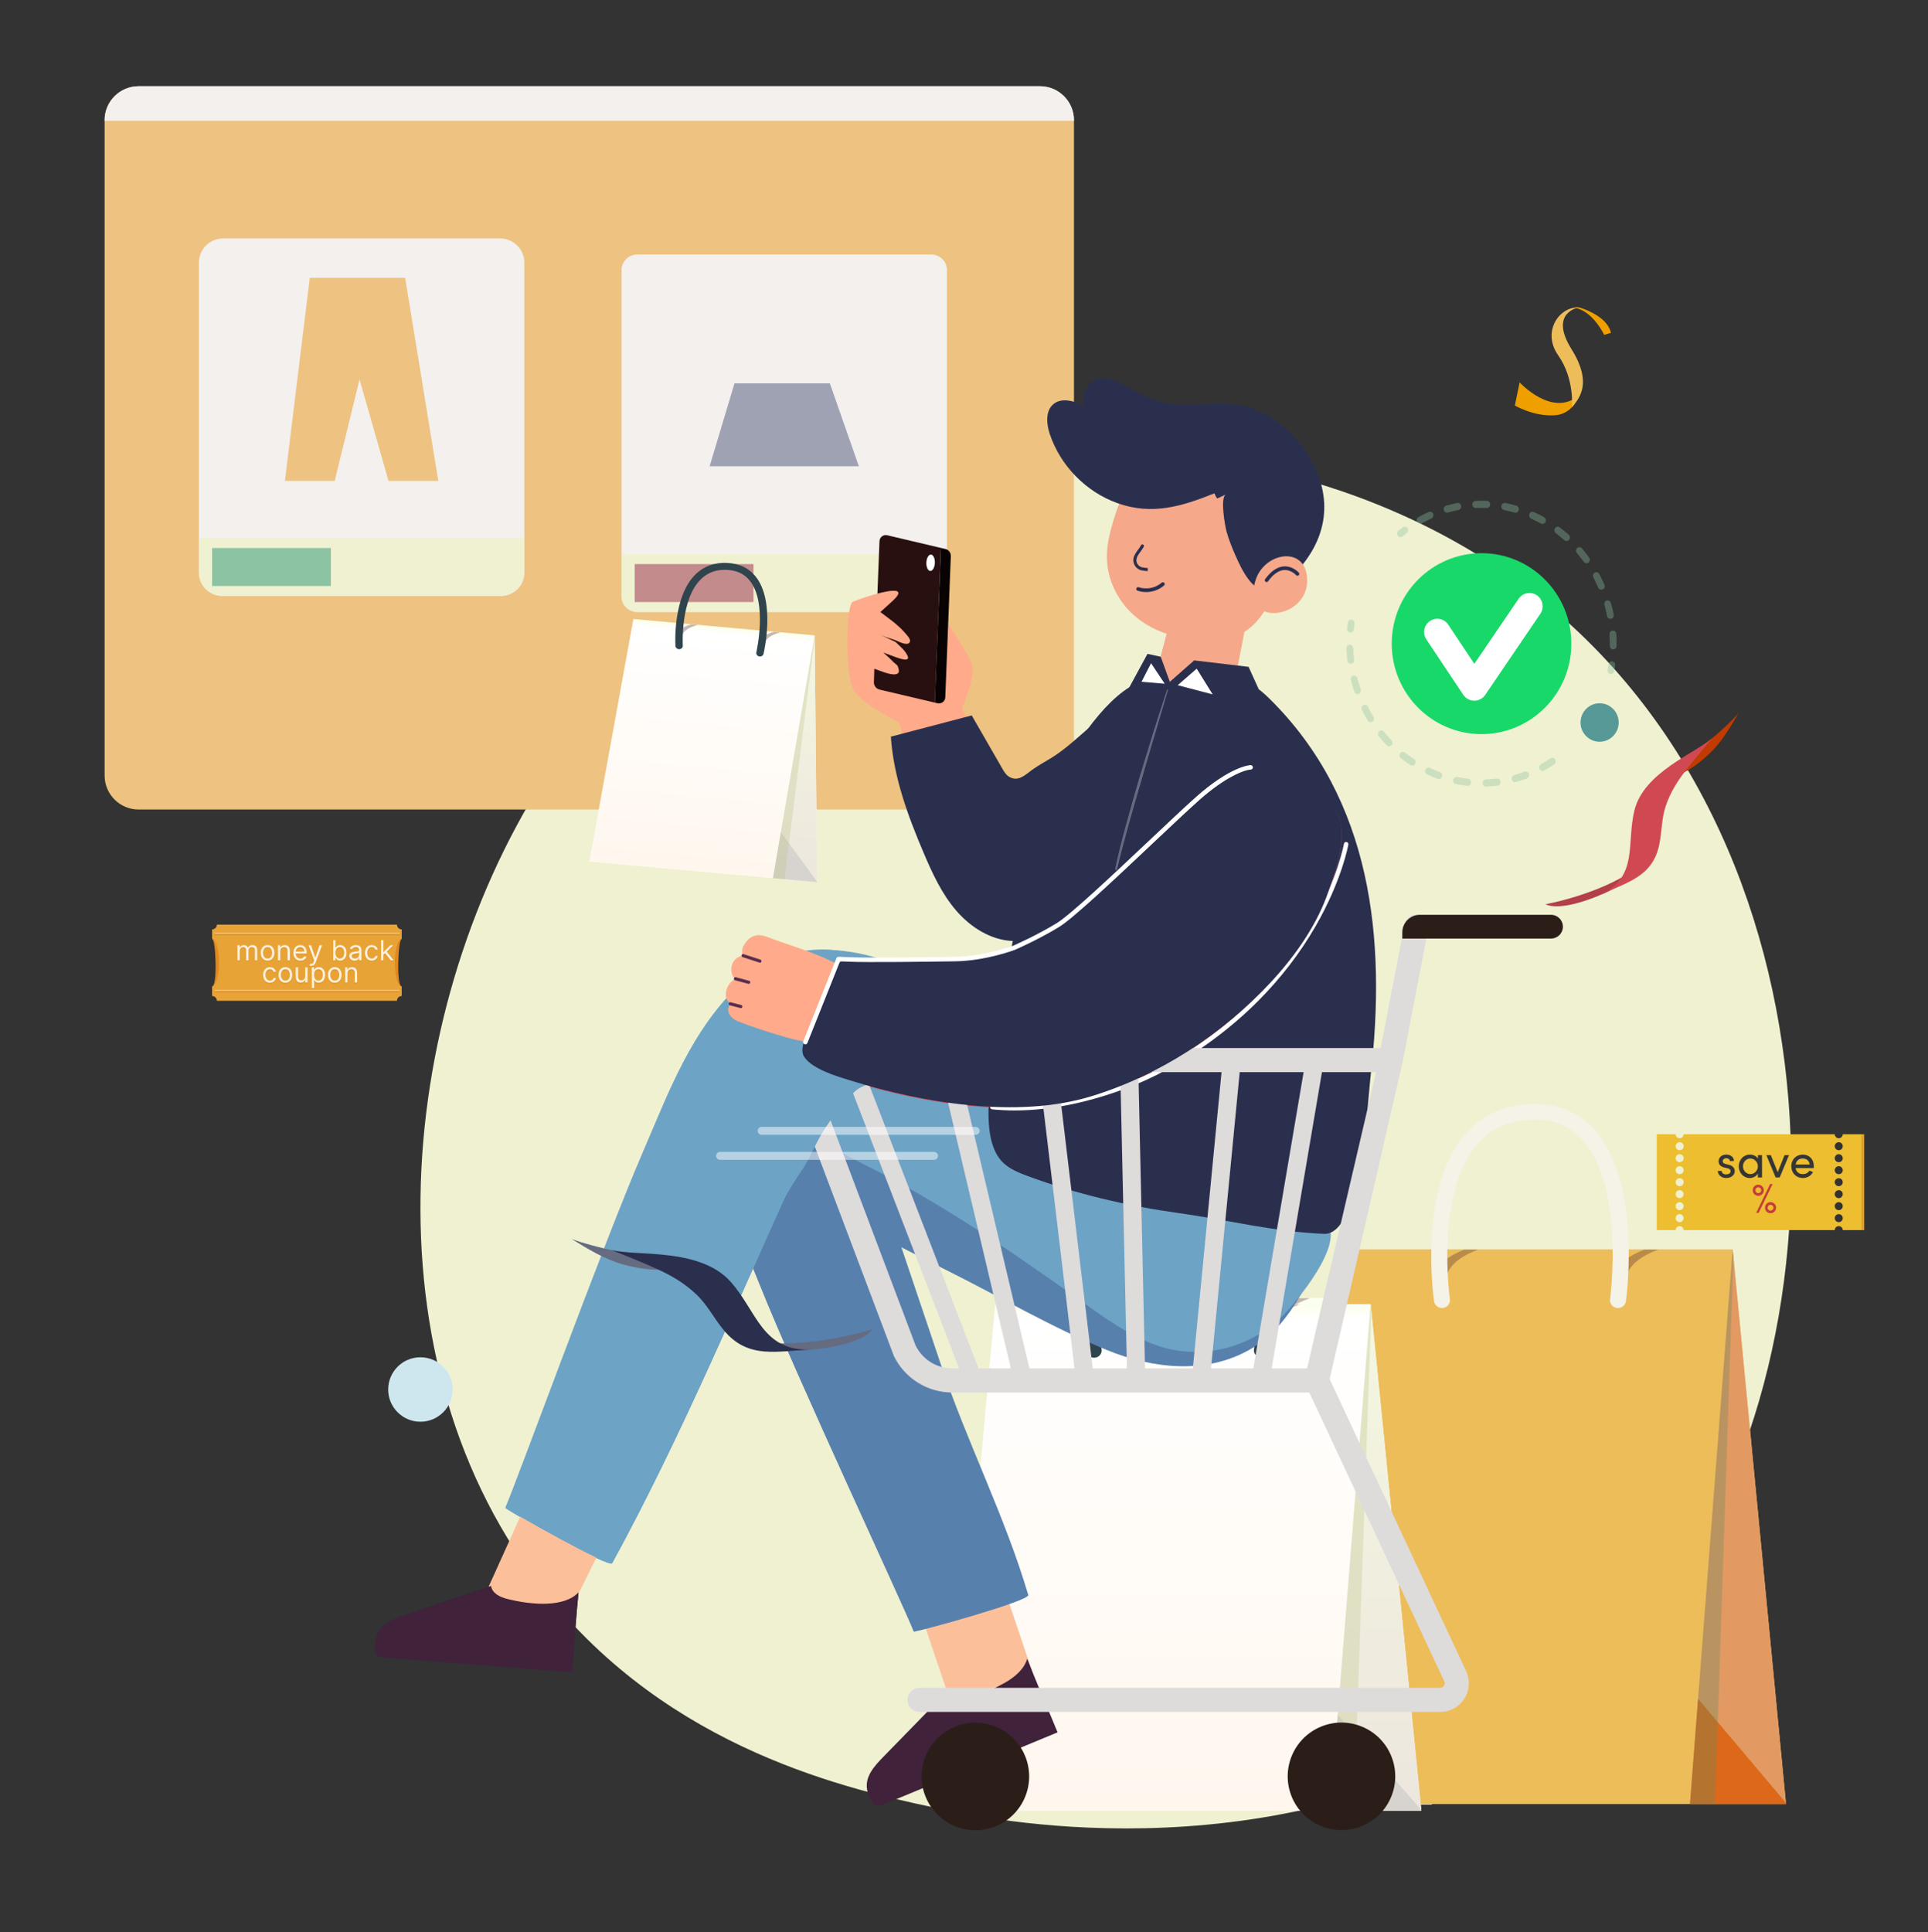 <svg width="500" height="501" viewBox="0 0 500 501" fill="none" xmlns="http://www.w3.org/2000/svg">
<rect x="0" y="0" width="500" height="501" fill="#333333" stroke="none"/>
<path d="M423.323 423.915C416.018 431.595 409.115 436.552 403.655 440.465C339.508 486.485 263.603 473.07 247.473 469.785C223.65 464.955 177.608 455.602 144.315 416.457C93.95 357.245 101.795 263.955 140.858 202.365C147.993 191.105 185.753 128.585 262.47 118.562C308.9 112.492 363.035 124.732 402.225 157.557C484.503 226.47 478.643 365.695 423.323 423.915Z" fill="#EFF1D1"/>
<path d="M477.895 294.127C477.895 294.7 477.433 295.165 476.858 295.165C476.285 295.165 475.818 294.702 475.818 294.127H436.63C436.63 294.7 436.165 295.165 435.59 295.165C435.017 295.165 434.55 294.702 434.55 294.127H429.655V318.985H434.55C434.55 318.412 435.015 317.947 435.59 317.947C436.162 317.947 436.63 318.41 436.63 318.985H475.818C475.818 318.412 476.283 317.947 476.858 317.947C477.43 317.947 477.895 318.41 477.895 318.985H482.793V294.127H477.895ZM435.59 316.92C435.017 316.92 434.55 316.455 434.55 315.88C434.55 315.305 435.015 314.842 435.59 314.842C436.162 314.842 436.63 315.305 436.63 315.88C436.63 316.455 436.162 316.92 435.59 316.92ZM435.59 313.812C435.017 313.812 434.55 313.347 434.55 312.772C434.55 312.2 435.015 311.735 435.59 311.735C436.162 311.735 436.63 312.197 436.63 312.772C436.63 313.345 436.162 313.812 435.59 313.812ZM435.59 310.705C435.017 310.705 434.55 310.24 434.55 309.665C434.55 309.09 435.015 308.625 435.59 308.625C436.162 308.625 436.63 309.09 436.63 309.665C436.63 310.24 436.162 310.705 435.59 310.705ZM435.59 307.597C435.017 307.597 434.55 307.132 434.55 306.557C434.55 305.985 435.015 305.517 435.59 305.517C436.162 305.517 436.63 305.982 436.63 306.557C436.63 307.132 436.162 307.597 435.59 307.597ZM435.59 304.49C435.017 304.49 434.55 304.025 434.55 303.45C434.55 302.877 435.015 302.41 435.59 302.41C436.162 302.41 436.63 302.875 436.63 303.45C436.63 304.025 436.162 304.49 435.59 304.49ZM435.59 301.38C435.017 301.38 434.55 300.917 434.55 300.342C434.55 299.767 435.015 299.302 435.59 299.302C436.162 299.302 436.63 299.767 436.63 300.342C436.63 300.917 436.162 301.38 435.59 301.38ZM435.59 298.272C435.017 298.272 434.55 297.81 434.55 297.235C434.55 296.662 435.015 296.195 435.59 296.195C436.162 296.195 436.63 296.66 436.63 297.235C436.63 297.81 436.162 298.272 435.59 298.272ZM476.858 316.92C476.285 316.92 475.818 316.455 475.818 315.88C475.818 315.305 476.283 314.842 476.858 314.842C477.43 314.842 477.895 315.305 477.895 315.88C477.895 316.455 477.433 316.92 476.858 316.92ZM476.858 313.812C476.285 313.812 475.818 313.347 475.818 312.772C475.818 312.2 476.283 311.735 476.858 311.735C477.43 311.735 477.895 312.197 477.895 312.772C477.895 313.345 477.433 313.812 476.858 313.812ZM476.858 310.705C476.285 310.705 475.818 310.24 475.818 309.665C475.818 309.09 476.283 308.625 476.858 308.625C477.43 308.625 477.895 309.09 477.895 309.665C477.895 310.24 477.433 310.705 476.858 310.705ZM476.858 307.597C476.285 307.597 475.818 307.132 475.818 306.557C475.818 305.985 476.283 305.517 476.858 305.517C477.43 305.517 477.895 305.982 477.895 306.557C477.895 307.132 477.433 307.597 476.858 307.597ZM476.858 304.49C476.285 304.49 475.818 304.025 475.818 303.45C475.818 302.877 476.283 302.41 476.858 302.41C477.43 302.41 477.895 302.875 477.895 303.45C477.895 304.025 477.433 304.49 476.858 304.49ZM476.858 301.38C476.285 301.38 475.818 300.917 475.818 300.342C475.818 299.767 476.283 299.302 476.858 299.302C477.43 299.302 477.895 299.767 477.895 300.342C477.895 300.917 477.433 301.38 476.858 301.38ZM476.858 298.272C476.285 298.272 475.818 297.81 475.818 297.235C475.818 296.662 476.283 296.195 476.858 296.195C477.43 296.195 477.895 296.66 477.895 297.235C477.895 297.81 477.433 298.272 476.858 298.272Z" fill="#EDBE2F"/>
<path d="M483.465 294.127H482.793V318.985H483.465V294.127Z" fill="#E69D25"/>
<path d="M447.638 305.482C446.598 305.482 445.533 304.826 445.483 303.637H446.486C446.499 304.132 446.932 304.541 447.638 304.541C448.368 304.541 448.802 304.182 448.802 303.711C448.802 303.278 448.467 303.055 448.009 302.956L447.217 302.77C446.251 302.51 445.694 302.04 445.694 301.111C445.694 300.158 446.511 299.402 447.675 299.402C448.653 299.402 449.668 299.922 449.668 301.086H448.628C448.616 300.64 448.158 300.343 447.7 300.343C447.142 300.343 446.771 300.702 446.771 301.148C446.771 301.544 447.142 301.755 447.514 301.842L448.368 302.052C449.569 302.349 449.879 303.067 449.879 303.724C449.879 304.801 448.839 305.482 447.638 305.482ZM455.879 300.455V299.551H456.957V305.333H455.879V304.306C455.495 304.999 454.691 305.482 453.762 305.482C452.251 305.482 450.926 304.207 450.926 302.436C450.926 300.727 452.177 299.402 453.811 299.402C454.678 299.402 455.495 299.774 455.879 300.455ZM453.923 304.467C454.951 304.467 455.879 303.612 455.879 302.436C455.879 301.247 454.876 300.418 453.91 300.418C452.858 300.418 452.016 301.346 452.016 302.436C452.016 303.538 452.858 304.467 453.923 304.467ZM461.023 303.959L462.794 299.551H463.958L461.543 305.333H460.491L458.089 299.551H459.24L461.023 303.959ZM470.399 302.424C470.399 302.585 470.387 302.746 470.375 302.906H465.669C465.83 303.934 466.573 304.467 467.564 304.467C468.27 304.467 468.913 304.145 469.248 303.563L470.177 303.934C469.681 304.937 468.641 305.482 467.527 305.482C465.88 305.482 464.555 304.256 464.555 302.424C464.555 300.591 465.88 299.402 467.527 299.402C469.174 299.402 470.399 300.591 470.399 302.424ZM465.682 301.978H469.322C469.186 300.987 468.48 300.418 467.527 300.418C466.548 300.418 465.855 300.938 465.682 301.978Z" fill="#363636"/>
<path d="M456.095 314.5H455.445L459.064 307.036H459.703L456.095 314.5ZM455.987 310.091C455.174 310.091 454.546 309.462 454.546 308.65C454.546 307.859 455.174 307.209 455.987 307.209C456.778 307.209 457.428 307.859 457.428 308.65C457.428 309.462 456.778 310.091 455.987 310.091ZM455.987 309.397C456.399 309.397 456.745 309.083 456.745 308.65C456.745 308.238 456.399 307.892 455.987 307.892C455.554 307.892 455.239 308.238 455.239 308.65C455.239 309.083 455.554 309.397 455.987 309.397ZM459.161 314.608C458.349 314.608 457.731 313.98 457.731 313.178C457.731 312.377 458.349 311.727 459.161 311.727C459.963 311.727 460.602 312.377 460.602 313.178C460.602 313.98 459.963 314.608 459.161 314.608ZM459.161 313.926C459.584 313.926 459.919 313.601 459.919 313.178C459.919 312.756 459.584 312.42 459.161 312.42C458.728 312.42 458.414 312.756 458.414 313.178C458.414 313.601 458.728 313.926 459.161 313.926Z" fill="#C43C38"/>
<path d="M104.185 243.493C103.213 243.493 102.738 255.798 104.185 255.798H100.92L101.123 242.79L104.185 243.493Z" fill="#E08920"/>
<path d="M55.005 243.493C55.977 243.493 56.453 255.798 55.005 255.798H58.27L58.068 242.79L55.005 243.493Z" fill="#E08920"/>
<path d="M102.383 249.645C102.383 246.248 103.19 243.493 104.185 243.493V241.008C103.5 241.008 102.945 240.453 102.945 239.768H56.245C56.245 240.453 55.69 241.008 55.005 241.008V243.493C56 243.493 56.807 246.248 56.807 249.645C56.807 253.043 56 255.798 55.005 255.798V258.283C55.69 258.283 56.245 258.838 56.245 259.523H102.943C102.943 258.838 103.498 258.283 104.183 258.283V255.798C103.19 255.8 102.383 253.045 102.383 249.645Z" fill="#E8A337"/>
<path d="M55.635 257.14H103.578" stroke="#E08920" stroke-width="0.291" stroke-miterlimit="10"/>
<path d="M55.635 256.857H103.578" stroke="#EFC982" stroke-width="0.291" stroke-miterlimit="10"/>
<path d="M55.635 242.32H103.578" stroke="#E08920" stroke-width="0.291" stroke-miterlimit="10"/>
<path d="M55.635 242.038H103.578" stroke="#EFC982" stroke-width="0.291" stroke-miterlimit="10"/>
<path d="M61.577 249.326V245.415H62.158V246.026H62.209C62.29 245.818 62.422 245.656 62.603 245.54C62.785 245.423 63.003 245.365 63.257 245.365C63.515 245.365 63.73 245.423 63.901 245.54C64.075 245.656 64.21 245.818 64.306 246.026H64.347C64.447 245.824 64.597 245.664 64.798 245.545C64.998 245.425 65.238 245.365 65.518 245.365C65.868 245.365 66.154 245.474 66.376 245.693C66.598 245.91 66.709 246.249 66.709 246.709V249.326H66.109V246.709C66.109 246.42 66.03 246.214 65.872 246.09C65.714 245.966 65.528 245.904 65.314 245.904C65.039 245.904 64.826 245.987 64.675 246.154C64.524 246.318 64.449 246.527 64.449 246.78V249.326H63.838V246.648C63.838 246.425 63.766 246.246 63.621 246.11C63.477 245.973 63.291 245.904 63.064 245.904C62.908 245.904 62.762 245.946 62.626 246.029C62.492 246.112 62.383 246.228 62.3 246.375C62.219 246.521 62.178 246.69 62.178 246.882V249.326H61.577ZM69.396 249.407C69.043 249.407 68.734 249.323 68.467 249.155C68.203 248.987 67.995 248.752 67.846 248.45C67.698 248.148 67.625 247.795 67.625 247.391C67.625 246.984 67.698 246.628 67.846 246.324C67.995 246.02 68.203 245.785 68.467 245.617C68.734 245.449 69.043 245.365 69.396 245.365C69.749 245.365 70.058 245.449 70.323 245.617C70.59 245.785 70.797 246.02 70.944 246.324C71.094 246.628 71.168 246.984 71.168 247.391C71.168 247.795 71.094 248.148 70.944 248.45C70.797 248.752 70.59 248.987 70.323 249.155C70.058 249.323 69.749 249.407 69.396 249.407ZM69.396 248.867C69.665 248.867 69.885 248.799 70.058 248.661C70.231 248.524 70.36 248.343 70.443 248.119C70.526 247.895 70.567 247.652 70.567 247.391C70.567 247.13 70.526 246.886 70.443 246.66C70.36 246.435 70.231 246.252 70.058 246.113C69.885 245.974 69.665 245.904 69.396 245.904C69.128 245.904 68.908 245.974 68.734 246.113C68.561 246.252 68.433 246.435 68.35 246.66C68.267 246.886 68.225 247.13 68.225 247.391C68.225 247.652 68.267 247.895 68.35 248.119C68.433 248.343 68.561 248.524 68.734 248.661C68.908 248.799 69.128 248.867 69.396 248.867ZM72.686 246.973V249.326H72.085V245.415H72.666V246.026H72.717C72.808 245.828 72.948 245.668 73.134 245.548C73.321 245.426 73.562 245.365 73.857 245.365C74.122 245.365 74.354 245.419 74.552 245.527C74.751 245.634 74.905 245.797 75.016 246.016C75.126 246.233 75.181 246.508 75.181 246.841V249.326H74.58V246.882C74.58 246.575 74.5 246.335 74.341 246.164C74.181 245.991 73.962 245.904 73.684 245.904C73.492 245.904 73.321 245.946 73.17 246.029C73.02 246.112 72.903 246.233 72.816 246.393C72.729 246.553 72.686 246.746 72.686 246.973ZM77.918 249.407C77.541 249.407 77.216 249.324 76.943 249.158C76.672 248.99 76.462 248.755 76.314 248.455C76.168 248.153 76.096 247.802 76.096 247.401C76.096 247.001 76.168 246.648 76.314 246.342C76.462 246.035 76.667 245.796 76.93 245.624C77.195 245.451 77.504 245.365 77.857 245.365C78.061 245.365 78.262 245.398 78.46 245.466C78.659 245.534 78.84 245.645 79.003 245.797C79.166 245.948 79.296 246.149 79.392 246.398C79.489 246.648 79.537 246.955 79.537 247.32V247.574H76.523V247.055H78.926C78.926 246.834 78.882 246.637 78.794 246.464C78.707 246.291 78.584 246.155 78.422 246.054C78.263 245.954 78.074 245.904 77.857 245.904C77.618 245.904 77.411 245.964 77.236 246.082C77.063 246.2 76.93 246.352 76.836 246.541C76.743 246.729 76.696 246.931 76.696 247.147V247.493C76.696 247.788 76.747 248.038 76.849 248.244C76.953 248.447 77.096 248.603 77.279 248.71C77.463 248.815 77.675 248.867 77.918 248.867C78.076 248.867 78.219 248.845 78.346 248.801C78.475 248.755 78.586 248.688 78.679 248.598C78.773 248.506 78.845 248.392 78.896 248.256L79.476 248.419C79.415 248.616 79.312 248.789 79.168 248.939C79.024 249.086 78.846 249.202 78.634 249.285C78.421 249.366 78.183 249.407 77.918 249.407ZM80.719 250.792C80.617 250.792 80.526 250.784 80.447 250.767C80.367 250.751 80.312 250.736 80.281 250.721L80.434 250.191C80.58 250.229 80.709 250.242 80.821 250.232C80.933 250.222 81.032 250.172 81.119 250.082C81.207 249.994 81.288 249.85 81.361 249.652L81.473 249.346L80.027 245.415H80.678L81.758 248.531H81.799L82.878 245.415H83.53L81.87 249.896C81.795 250.098 81.703 250.265 81.592 250.397C81.482 250.532 81.354 250.631 81.208 250.695C81.064 250.76 80.901 250.792 80.719 250.792ZM86.42 249.326V244.112H87.021V246.037H87.072C87.116 245.969 87.177 245.882 87.255 245.777C87.335 245.67 87.449 245.575 87.596 245.492C87.746 245.407 87.948 245.365 88.202 245.365C88.532 245.365 88.822 245.447 89.073 245.611C89.324 245.776 89.52 246.009 89.661 246.312C89.802 246.614 89.872 246.97 89.872 247.381C89.872 247.795 89.802 248.154 89.661 248.458C89.52 248.76 89.325 248.994 89.076 249.16C88.826 249.325 88.538 249.407 88.213 249.407C87.961 249.407 87.76 249.366 87.609 249.282C87.458 249.198 87.342 249.102 87.26 248.995C87.179 248.886 87.116 248.796 87.072 248.725H87.001V249.326H86.42ZM87.011 247.371C87.011 247.666 87.054 247.926 87.141 248.152C87.227 248.376 87.354 248.552 87.52 248.679C87.686 248.805 87.89 248.867 88.131 248.867C88.382 248.867 88.592 248.801 88.76 248.669C88.93 248.535 89.057 248.355 89.142 248.129C89.228 247.902 89.272 247.649 89.272 247.371C89.272 247.096 89.229 246.848 89.144 246.627C89.061 246.405 88.935 246.229 88.765 246.1C88.597 245.97 88.386 245.904 88.131 245.904C87.887 245.904 87.681 245.966 87.515 246.09C87.349 246.212 87.223 246.384 87.138 246.604C87.053 246.823 87.011 247.079 87.011 247.371ZM91.942 249.417C91.694 249.417 91.469 249.371 91.267 249.277C91.065 249.182 90.905 249.046 90.786 248.867C90.667 248.688 90.608 248.47 90.608 248.216C90.608 247.992 90.652 247.81 90.74 247.671C90.829 247.53 90.947 247.42 91.094 247.34C91.242 247.26 91.405 247.201 91.583 247.162C91.763 247.121 91.944 247.089 92.125 247.065C92.363 247.035 92.555 247.012 92.703 246.996C92.853 246.979 92.961 246.951 93.029 246.912C93.099 246.873 93.133 246.805 93.133 246.709V246.688C93.133 246.437 93.065 246.242 92.927 246.103C92.791 245.964 92.585 245.894 92.309 245.894C92.022 245.894 91.797 245.957 91.634 246.082C91.471 246.208 91.356 246.342 91.29 246.485L90.72 246.281C90.822 246.043 90.958 245.858 91.127 245.726C91.299 245.592 91.485 245.499 91.687 245.446C91.891 245.392 92.091 245.365 92.288 245.365C92.414 245.365 92.558 245.38 92.721 245.41C92.886 245.439 93.044 245.499 93.197 245.591C93.352 245.683 93.48 245.821 93.581 246.006C93.683 246.191 93.734 246.439 93.734 246.749V249.326H93.133V248.796H93.103C93.062 248.881 92.994 248.972 92.899 249.069C92.804 249.165 92.678 249.248 92.52 249.316C92.362 249.383 92.169 249.417 91.942 249.417ZM92.034 248.878C92.271 248.878 92.472 248.831 92.634 248.738C92.799 248.644 92.923 248.524 93.006 248.376C93.091 248.228 93.133 248.073 93.133 247.91V247.36C93.108 247.391 93.052 247.419 92.965 247.444C92.88 247.468 92.782 247.489 92.67 247.508C92.56 247.525 92.452 247.54 92.347 247.554C92.243 247.566 92.159 247.576 92.095 247.584C91.939 247.605 91.793 247.638 91.657 247.684C91.523 247.728 91.414 247.795 91.331 247.885C91.249 247.973 91.209 248.094 91.209 248.246C91.209 248.455 91.286 248.613 91.441 248.72C91.597 248.825 91.794 248.878 92.034 248.878ZM96.419 249.407C96.053 249.407 95.737 249.321 95.472 249.147C95.207 248.974 95.004 248.736 94.861 248.432C94.719 248.128 94.647 247.781 94.647 247.391C94.647 246.994 94.72 246.643 94.866 246.34C95.014 246.034 95.219 245.796 95.482 245.624C95.747 245.451 96.056 245.365 96.409 245.365C96.684 245.365 96.932 245.415 97.152 245.517C97.373 245.619 97.554 245.762 97.695 245.945C97.835 246.128 97.923 246.342 97.957 246.586H97.356C97.31 246.408 97.208 246.25 97.051 246.113C96.894 245.974 96.684 245.904 96.419 245.904C96.185 245.904 95.98 245.965 95.803 246.088C95.628 246.208 95.492 246.379 95.393 246.599C95.297 246.818 95.248 247.075 95.248 247.371C95.248 247.673 95.296 247.936 95.391 248.16C95.487 248.384 95.623 248.558 95.798 248.682C95.975 248.806 96.182 248.867 96.419 248.867C96.575 248.867 96.717 248.84 96.844 248.786C96.972 248.732 97.079 248.654 97.168 248.552C97.256 248.45 97.319 248.328 97.356 248.185H97.957C97.923 248.416 97.839 248.624 97.705 248.809C97.573 248.992 97.397 249.138 97.178 249.247C96.961 249.354 96.708 249.407 96.419 249.407ZM99.395 247.9L99.385 247.157H99.507L101.218 245.415H101.961L100.139 247.259H100.088L99.395 247.9ZM98.835 249.326V244.112H99.436V249.326H98.835ZM101.32 249.326L99.792 247.391L100.22 246.973L102.083 249.326H101.32Z" fill="#E59523"/>
<path d="M70.008 255.132C69.642 255.132 69.326 255.046 69.061 254.873C68.796 254.699 68.593 254.461 68.45 254.157C68.308 253.853 68.237 253.506 68.237 253.116C68.237 252.719 68.309 252.368 68.455 252.065C68.603 251.759 68.808 251.521 69.072 251.349C69.336 251.176 69.645 251.09 69.998 251.09C70.273 251.09 70.521 251.141 70.741 251.242C70.962 251.344 71.143 251.487 71.284 251.67C71.424 251.853 71.512 252.067 71.546 252.312H70.945C70.899 252.133 70.797 251.976 70.64 251.838C70.484 251.699 70.273 251.629 70.008 251.629C69.774 251.629 69.569 251.69 69.392 251.813C69.217 251.933 69.081 252.104 68.982 252.324C68.886 252.543 68.837 252.8 68.837 253.096C68.837 253.398 68.885 253.661 68.98 253.885C69.076 254.109 69.212 254.283 69.387 254.407C69.564 254.531 69.771 254.593 70.008 254.593C70.164 254.593 70.306 254.565 70.433 254.511C70.561 254.457 70.668 254.379 70.757 254.277C70.845 254.175 70.908 254.053 70.945 253.91H71.546C71.512 254.141 71.428 254.349 71.294 254.534C71.162 254.717 70.986 254.863 70.767 254.972C70.55 255.079 70.297 255.132 70.008 255.132ZM74.013 255.132C73.66 255.132 73.35 255.048 73.084 254.88C72.819 254.712 72.612 254.477 72.462 254.175C72.315 253.873 72.241 253.52 72.241 253.116C72.241 252.709 72.315 252.353 72.462 252.049C72.612 251.746 72.819 251.51 73.084 251.342C73.35 251.174 73.66 251.09 74.013 251.09C74.366 251.09 74.675 251.174 74.939 251.342C75.206 251.51 75.413 251.746 75.561 252.049C75.71 252.353 75.784 252.709 75.784 253.116C75.784 253.52 75.71 253.873 75.561 254.175C75.413 254.477 75.206 254.712 74.939 254.88C74.675 255.048 74.366 255.132 74.013 255.132ZM74.013 254.593C74.281 254.593 74.501 254.524 74.675 254.386C74.848 254.249 74.976 254.068 75.059 253.844C75.142 253.62 75.184 253.377 75.184 253.116C75.184 252.855 75.142 252.611 75.059 252.385C74.976 252.16 74.848 251.977 74.675 251.838C74.501 251.699 74.281 251.629 74.013 251.629C73.745 251.629 73.524 251.699 73.351 251.838C73.178 251.977 73.05 252.16 72.966 252.385C72.883 252.611 72.842 252.855 72.842 253.116C72.842 253.377 72.883 253.62 72.966 253.844C73.05 254.068 73.178 254.249 73.351 254.386C73.524 254.524 73.745 254.593 74.013 254.593ZM79.166 253.452V251.141H79.767V255.051H79.166V254.389H79.125C79.034 254.587 78.891 254.756 78.698 254.895C78.504 255.033 78.26 255.102 77.964 255.102C77.72 255.102 77.503 255.048 77.313 254.941C77.123 254.833 76.973 254.67 76.865 254.453C76.756 254.234 76.702 253.958 76.702 253.625V251.141H77.302V253.584C77.302 253.87 77.382 254.097 77.542 254.267C77.703 254.436 77.908 254.521 78.158 254.521C78.307 254.521 78.459 254.483 78.614 254.407C78.77 254.33 78.9 254.213 79.005 254.055C79.112 253.898 79.166 253.696 79.166 253.452ZM80.867 256.517V251.141H81.448V251.762H81.519C81.563 251.694 81.624 251.607 81.702 251.502C81.782 251.395 81.895 251.3 82.043 251.217C82.192 251.132 82.394 251.09 82.649 251.09C82.978 251.09 83.269 251.172 83.52 251.337C83.771 251.501 83.967 251.735 84.108 252.037C84.249 252.339 84.319 252.695 84.319 253.106C84.319 253.52 84.249 253.879 84.108 254.183C83.967 254.485 83.772 254.719 83.522 254.885C83.273 255.05 82.985 255.132 82.659 255.132C82.408 255.132 82.207 255.091 82.056 255.008C81.905 254.923 81.789 254.827 81.707 254.72C81.626 254.611 81.563 254.521 81.519 254.45H81.468V256.517H80.867ZM81.458 253.096C81.458 253.391 81.501 253.651 81.588 253.877C81.674 254.101 81.8 254.277 81.967 254.404C82.133 254.53 82.337 254.593 82.578 254.593C82.829 254.593 83.039 254.526 83.207 254.394C83.376 254.26 83.504 254.08 83.588 253.854C83.675 253.627 83.718 253.374 83.718 253.096C83.718 252.821 83.676 252.573 83.591 252.352C83.508 252.13 83.381 251.954 83.212 251.825C83.044 251.695 82.832 251.629 82.578 251.629C82.333 251.629 82.128 251.691 81.962 251.815C81.795 251.937 81.67 252.109 81.585 252.329C81.5 252.548 81.458 252.804 81.458 253.096ZM86.824 255.132C86.471 255.132 86.161 255.048 85.895 254.88C85.63 254.712 85.423 254.477 85.274 254.175C85.126 253.873 85.052 253.52 85.052 253.116C85.052 252.709 85.126 252.353 85.274 252.049C85.423 251.746 85.63 251.51 85.895 251.342C86.161 251.174 86.471 251.09 86.824 251.09C87.177 251.09 87.486 251.174 87.751 251.342C88.017 251.51 88.224 251.746 88.372 252.049C88.521 252.353 88.596 252.709 88.596 253.116C88.596 253.52 88.521 253.873 88.372 254.175C88.224 254.477 88.017 254.712 87.751 254.88C87.486 255.048 87.177 255.132 86.824 255.132ZM86.824 254.593C87.092 254.593 87.313 254.524 87.486 254.386C87.659 254.249 87.787 254.068 87.87 253.844C87.954 253.62 87.995 253.377 87.995 253.116C87.995 252.855 87.954 252.611 87.87 252.385C87.787 252.16 87.659 251.977 87.486 251.838C87.313 251.699 87.092 251.629 86.824 251.629C86.556 251.629 86.335 251.699 86.162 251.838C85.989 251.977 85.861 252.16 85.778 252.385C85.695 252.611 85.653 252.855 85.653 253.116C85.653 253.377 85.695 253.62 85.778 253.844C85.861 254.068 85.989 254.249 86.162 254.386C86.335 254.524 86.556 254.593 86.824 254.593ZM90.114 252.699V255.051H89.513V251.141H90.093V251.752H90.144C90.236 251.553 90.375 251.393 90.562 251.273C90.749 251.151 90.99 251.09 91.285 251.09C91.549 251.09 91.781 251.144 91.98 251.253C92.178 251.359 92.333 251.522 92.443 251.741C92.553 251.959 92.609 252.234 92.609 252.566V255.051H92.008V252.607C92.008 252.3 91.928 252.06 91.769 251.889C91.609 251.716 91.39 251.629 91.112 251.629C90.92 251.629 90.749 251.671 90.597 251.754C90.448 251.837 90.33 251.959 90.244 252.118C90.157 252.278 90.114 252.471 90.114 252.699Z" fill="#E59523"/>
<path d="M61.577 249.035V245.124H62.158V245.735H62.209C62.29 245.527 62.422 245.365 62.603 245.249C62.785 245.132 63.003 245.074 63.257 245.074C63.515 245.074 63.73 245.132 63.901 245.249C64.075 245.365 64.21 245.527 64.306 245.735H64.347C64.447 245.533 64.597 245.373 64.798 245.254C64.998 245.134 65.238 245.074 65.518 245.074C65.868 245.074 66.154 245.183 66.376 245.402C66.598 245.619 66.709 245.958 66.709 246.418V249.035H66.109V246.418C66.109 246.129 66.03 245.923 65.872 245.799C65.714 245.675 65.528 245.613 65.314 245.613C65.039 245.613 64.826 245.696 64.675 245.863C64.524 246.027 64.449 246.236 64.449 246.489V249.035H63.838V246.357C63.838 246.134 63.766 245.955 63.621 245.819C63.477 245.682 63.291 245.613 63.064 245.613C62.908 245.613 62.762 245.655 62.626 245.738C62.492 245.821 62.383 245.937 62.3 246.084C62.219 246.23 62.178 246.399 62.178 246.591V249.035H61.577ZM69.396 249.116C69.043 249.116 68.734 249.032 68.467 248.864C68.203 248.696 67.995 248.461 67.846 248.159C67.698 247.857 67.625 247.504 67.625 247.1C67.625 246.693 67.698 246.337 67.846 246.033C67.995 245.729 68.203 245.494 68.467 245.326C68.734 245.158 69.043 245.074 69.396 245.074C69.749 245.074 70.058 245.158 70.323 245.326C70.59 245.494 70.797 245.729 70.944 246.033C71.094 246.337 71.168 246.693 71.168 247.1C71.168 247.504 71.094 247.857 70.944 248.159C70.797 248.461 70.59 248.696 70.323 248.864C70.058 249.032 69.749 249.116 69.396 249.116ZM69.396 248.576C69.665 248.576 69.885 248.508 70.058 248.37C70.231 248.233 70.36 248.052 70.443 247.828C70.526 247.604 70.567 247.361 70.567 247.1C70.567 246.839 70.526 246.595 70.443 246.369C70.36 246.144 70.231 245.961 70.058 245.822C69.885 245.683 69.665 245.613 69.396 245.613C69.128 245.613 68.908 245.683 68.734 245.822C68.561 245.961 68.433 246.144 68.35 246.369C68.267 246.595 68.225 246.839 68.225 247.1C68.225 247.361 68.267 247.604 68.35 247.828C68.433 248.052 68.561 248.233 68.734 248.37C68.908 248.508 69.128 248.576 69.396 248.576ZM72.686 246.682V249.035H72.085V245.124H72.666V245.735H72.717C72.808 245.537 72.948 245.377 73.134 245.257C73.321 245.135 73.562 245.074 73.857 245.074C74.122 245.074 74.354 245.128 74.552 245.236C74.751 245.343 74.905 245.506 75.016 245.725C75.126 245.942 75.181 246.217 75.181 246.55V249.035H74.58V246.591C74.58 246.284 74.5 246.044 74.341 245.873C74.181 245.7 73.962 245.613 73.684 245.613C73.492 245.613 73.321 245.655 73.17 245.738C73.02 245.821 72.903 245.942 72.816 246.102C72.729 246.262 72.686 246.455 72.686 246.682ZM77.918 249.116C77.541 249.116 77.216 249.033 76.943 248.867C76.672 248.699 76.462 248.464 76.314 248.164C76.168 247.862 76.096 247.511 76.096 247.11C76.096 246.71 76.168 246.357 76.314 246.051C76.462 245.744 76.667 245.505 76.93 245.333C77.195 245.16 77.504 245.074 77.857 245.074C78.061 245.074 78.262 245.107 78.46 245.175C78.659 245.243 78.84 245.354 79.003 245.506C79.166 245.657 79.296 245.858 79.392 246.107C79.489 246.357 79.537 246.664 79.537 247.029V247.283H76.523V246.764H78.926C78.926 246.543 78.882 246.346 78.794 246.173C78.707 246 78.584 245.864 78.422 245.763C78.263 245.663 78.074 245.613 77.857 245.613C77.618 245.613 77.411 245.673 77.236 245.791C77.063 245.909 76.93 246.061 76.836 246.25C76.743 246.438 76.696 246.64 76.696 246.856V247.202C76.696 247.497 76.747 247.747 76.849 247.953C76.953 248.156 77.096 248.312 77.279 248.419C77.463 248.524 77.675 248.576 77.918 248.576C78.076 248.576 78.219 248.554 78.346 248.51C78.475 248.464 78.586 248.397 78.679 248.307C78.773 248.215 78.845 248.101 78.896 247.965L79.476 248.128C79.415 248.325 79.312 248.498 79.168 248.648C79.024 248.795 78.846 248.911 78.634 248.994C78.421 249.075 78.183 249.116 77.918 249.116ZM80.719 250.501C80.617 250.501 80.526 250.493 80.447 250.476C80.367 250.46 80.312 250.445 80.281 250.43L80.434 249.9C80.58 249.938 80.709 249.951 80.821 249.941C80.933 249.931 81.032 249.881 81.119 249.791C81.207 249.702 81.288 249.559 81.361 249.361L81.473 249.055L80.027 245.124H80.678L81.758 248.24H81.799L82.878 245.124H83.53L81.87 249.605C81.795 249.807 81.703 249.974 81.592 250.106C81.482 250.24 81.354 250.34 81.208 250.404C81.064 250.469 80.901 250.501 80.719 250.501ZM86.42 249.035V243.821H87.021V245.746H87.072C87.116 245.678 87.177 245.591 87.255 245.486C87.335 245.379 87.449 245.284 87.596 245.201C87.746 245.116 87.948 245.074 88.202 245.074C88.532 245.074 88.822 245.156 89.073 245.32C89.324 245.485 89.52 245.718 89.661 246.021C89.802 246.323 89.872 246.679 89.872 247.09C89.872 247.504 89.802 247.863 89.661 248.167C89.52 248.469 89.325 248.703 89.076 248.869C88.826 249.034 88.538 249.116 88.213 249.116C87.961 249.116 87.76 249.075 87.609 248.991C87.458 248.907 87.342 248.811 87.26 248.704C87.179 248.595 87.116 248.505 87.072 248.434H87.001V249.035H86.42ZM87.011 247.08C87.011 247.375 87.054 247.635 87.141 247.861C87.227 248.085 87.354 248.261 87.52 248.388C87.686 248.514 87.89 248.576 88.131 248.576C88.382 248.576 88.592 248.51 88.76 248.378C88.93 248.244 89.057 248.064 89.142 247.838C89.228 247.611 89.272 247.358 89.272 247.08C89.272 246.805 89.229 246.557 89.144 246.336C89.061 246.114 88.935 245.938 88.765 245.809C88.597 245.679 88.386 245.613 88.131 245.613C87.887 245.613 87.681 245.675 87.515 245.799C87.349 245.921 87.223 246.093 87.138 246.313C87.053 246.532 87.011 246.788 87.011 247.08ZM91.942 249.126C91.694 249.126 91.469 249.08 91.267 248.986C91.065 248.891 90.905 248.755 90.786 248.576C90.667 248.397 90.608 248.179 90.608 247.925C90.608 247.701 90.652 247.519 90.74 247.38C90.829 247.239 90.947 247.129 91.094 247.049C91.242 246.969 91.405 246.91 91.583 246.871C91.763 246.83 91.944 246.798 92.125 246.774C92.363 246.744 92.555 246.721 92.703 246.705C92.853 246.688 92.961 246.66 93.029 246.621C93.099 246.582 93.133 246.514 93.133 246.418V246.397C93.133 246.146 93.065 245.951 92.927 245.812C92.791 245.673 92.585 245.603 92.309 245.603C92.022 245.603 91.797 245.666 91.634 245.791C91.471 245.917 91.356 246.051 91.29 246.194L90.72 245.99C90.822 245.752 90.958 245.567 91.127 245.435C91.299 245.301 91.485 245.208 91.687 245.155C91.891 245.101 92.091 245.074 92.288 245.074C92.414 245.074 92.558 245.089 92.721 245.119C92.886 245.148 93.044 245.208 93.197 245.3C93.352 245.392 93.48 245.53 93.581 245.715C93.683 245.9 93.734 246.148 93.734 246.458V249.035H93.133V248.505H93.103C93.062 248.59 92.994 248.681 92.899 248.778C92.804 248.874 92.678 248.957 92.52 249.024C92.362 249.092 92.169 249.126 91.942 249.126ZM92.034 248.587C92.271 248.587 92.472 248.54 92.634 248.447C92.799 248.353 92.923 248.233 93.006 248.085C93.091 247.937 93.133 247.782 93.133 247.619V247.069C93.108 247.1 93.052 247.128 92.965 247.153C92.88 247.177 92.782 247.198 92.67 247.217C92.56 247.234 92.452 247.249 92.347 247.263C92.243 247.275 92.159 247.285 92.095 247.293C91.939 247.314 91.793 247.347 91.657 247.393C91.523 247.437 91.414 247.504 91.331 247.594C91.249 247.682 91.209 247.803 91.209 247.955C91.209 248.164 91.286 248.322 91.441 248.429C91.597 248.534 91.794 248.587 92.034 248.587ZM96.419 249.116C96.053 249.116 95.737 249.03 95.472 248.856C95.207 248.683 95.004 248.445 94.861 248.141C94.719 247.837 94.647 247.49 94.647 247.1C94.647 246.703 94.72 246.352 94.866 246.049C95.014 245.743 95.219 245.505 95.482 245.333C95.747 245.16 96.056 245.074 96.409 245.074C96.684 245.074 96.932 245.124 97.152 245.226C97.373 245.328 97.554 245.471 97.695 245.654C97.835 245.837 97.923 246.051 97.957 246.295H97.356C97.31 246.117 97.208 245.959 97.051 245.822C96.894 245.683 96.684 245.613 96.419 245.613C96.185 245.613 95.98 245.674 95.803 245.797C95.628 245.917 95.492 246.088 95.393 246.308C95.297 246.527 95.248 246.784 95.248 247.08C95.248 247.382 95.296 247.645 95.391 247.869C95.487 248.093 95.623 248.267 95.798 248.391C95.975 248.514 96.182 248.576 96.419 248.576C96.575 248.576 96.717 248.549 96.844 248.495C96.972 248.441 97.079 248.363 97.168 248.261C97.256 248.159 97.319 248.037 97.356 247.894H97.957C97.923 248.125 97.839 248.333 97.705 248.518C97.573 248.701 97.397 248.847 97.178 248.956C96.961 249.063 96.708 249.116 96.419 249.116ZM99.395 247.609L99.385 246.866H99.507L101.218 245.124H101.961L100.139 246.968H100.088L99.395 247.609ZM98.835 249.035V243.821H99.436V249.035H98.835ZM101.32 249.035L99.792 247.1L100.22 246.682L102.083 249.035H101.32Z" fill="#FAF1DE"/>
<path d="M70.008 254.841C69.642 254.841 69.326 254.755 69.061 254.582C68.796 254.408 68.593 254.17 68.45 253.866C68.308 253.562 68.237 253.215 68.237 252.825C68.237 252.428 68.309 252.077 68.455 251.774C68.603 251.468 68.808 251.23 69.072 251.058C69.336 250.885 69.645 250.799 69.998 250.799C70.273 250.799 70.521 250.85 70.741 250.951C70.962 251.053 71.143 251.196 71.284 251.379C71.424 251.562 71.512 251.776 71.546 252.021H70.945C70.899 251.842 70.797 251.685 70.64 251.547C70.484 251.408 70.273 251.338 70.008 251.338C69.774 251.338 69.569 251.399 69.392 251.522C69.217 251.642 69.081 251.813 68.982 252.033C68.886 252.252 68.837 252.509 68.837 252.805C68.837 253.107 68.885 253.37 68.98 253.594C69.076 253.818 69.212 253.992 69.387 254.116C69.564 254.24 69.771 254.302 70.008 254.302C70.164 254.302 70.306 254.274 70.433 254.22C70.561 254.166 70.668 254.088 70.757 253.986C70.845 253.884 70.908 253.762 70.945 253.619H71.546C71.512 253.85 71.428 254.058 71.294 254.243C71.162 254.426 70.986 254.572 70.767 254.681C70.55 254.788 70.297 254.841 70.008 254.841ZM74.013 254.841C73.66 254.841 73.35 254.757 73.084 254.589C72.819 254.421 72.612 254.186 72.462 253.884C72.315 253.582 72.241 253.229 72.241 252.825C72.241 252.418 72.315 252.062 72.462 251.758C72.612 251.455 72.819 251.219 73.084 251.051C73.35 250.883 73.66 250.799 74.013 250.799C74.366 250.799 74.675 250.883 74.939 251.051C75.206 251.219 75.413 251.455 75.561 251.758C75.71 252.062 75.784 252.418 75.784 252.825C75.784 253.229 75.71 253.582 75.561 253.884C75.413 254.186 75.206 254.421 74.939 254.589C74.675 254.757 74.366 254.841 74.013 254.841ZM74.013 254.302C74.281 254.302 74.501 254.233 74.675 254.095C74.848 253.958 74.976 253.777 75.059 253.553C75.142 253.329 75.184 253.086 75.184 252.825C75.184 252.564 75.142 252.32 75.059 252.094C74.976 251.869 74.848 251.686 74.675 251.547C74.501 251.408 74.281 251.338 74.013 251.338C73.745 251.338 73.524 251.408 73.351 251.547C73.178 251.686 73.05 251.869 72.966 252.094C72.883 252.32 72.842 252.564 72.842 252.825C72.842 253.086 72.883 253.329 72.966 253.553C73.05 253.777 73.178 253.958 73.351 254.095C73.524 254.233 73.745 254.302 74.013 254.302ZM79.166 253.161V250.85H79.767V254.76H79.166V254.098H79.125C79.034 254.296 78.891 254.465 78.698 254.604C78.504 254.742 78.26 254.811 77.964 254.811C77.72 254.811 77.503 254.757 77.313 254.65C77.123 254.542 76.973 254.379 76.865 254.162C76.756 253.943 76.702 253.667 76.702 253.334V250.85H77.302V253.293C77.302 253.579 77.382 253.806 77.542 253.976C77.703 254.145 77.908 254.23 78.158 254.23C78.307 254.23 78.459 254.192 78.614 254.116C78.77 254.039 78.9 253.922 79.005 253.764C79.112 253.607 79.166 253.405 79.166 253.161ZM80.867 256.226V250.85H81.448V251.471H81.519C81.563 251.403 81.624 251.316 81.702 251.211C81.782 251.104 81.895 251.009 82.043 250.926C82.192 250.841 82.394 250.799 82.649 250.799C82.978 250.799 83.269 250.881 83.52 251.046C83.771 251.21 83.967 251.444 84.108 251.746C84.249 252.048 84.319 252.404 84.319 252.815C84.319 253.229 84.249 253.588 84.108 253.892C83.967 254.194 83.772 254.428 83.522 254.594C83.273 254.759 82.985 254.841 82.659 254.841C82.408 254.841 82.207 254.8 82.056 254.716C81.905 254.632 81.789 254.536 81.707 254.429C81.626 254.32 81.563 254.23 81.519 254.159H81.468V256.226H80.867ZM81.458 252.805C81.458 253.1 81.501 253.36 81.588 253.586C81.674 253.81 81.8 253.986 81.967 254.113C82.133 254.239 82.337 254.302 82.578 254.302C82.829 254.302 83.039 254.235 83.207 254.103C83.376 253.969 83.504 253.789 83.588 253.563C83.675 253.336 83.718 253.083 83.718 252.805C83.718 252.53 83.676 252.282 83.591 252.061C83.508 251.839 83.381 251.663 83.212 251.534C83.044 251.404 82.832 251.338 82.578 251.338C82.333 251.338 82.128 251.4 81.962 251.524C81.795 251.646 81.67 251.818 81.585 252.038C81.5 252.257 81.458 252.513 81.458 252.805ZM86.824 254.841C86.471 254.841 86.161 254.757 85.895 254.589C85.63 254.421 85.423 254.186 85.274 253.884C85.126 253.582 85.052 253.229 85.052 252.825C85.052 252.418 85.126 252.062 85.274 251.758C85.423 251.455 85.63 251.219 85.895 251.051C86.161 250.883 86.471 250.799 86.824 250.799C87.177 250.799 87.486 250.883 87.751 251.051C88.017 251.219 88.224 251.455 88.372 251.758C88.521 252.062 88.596 252.418 88.596 252.825C88.596 253.229 88.521 253.582 88.372 253.884C88.224 254.186 88.017 254.421 87.751 254.589C87.486 254.757 87.177 254.841 86.824 254.841ZM86.824 254.302C87.092 254.302 87.313 254.233 87.486 254.095C87.659 253.958 87.787 253.777 87.87 253.553C87.954 253.329 87.995 253.086 87.995 252.825C87.995 252.564 87.954 252.32 87.87 252.094C87.787 251.869 87.659 251.686 87.486 251.547C87.313 251.408 87.092 251.338 86.824 251.338C86.556 251.338 86.335 251.408 86.162 251.547C85.989 251.686 85.861 251.869 85.778 252.094C85.695 252.32 85.653 252.564 85.653 252.825C85.653 253.086 85.695 253.329 85.778 253.553C85.861 253.777 85.989 253.958 86.162 254.095C86.335 254.233 86.556 254.302 86.824 254.302ZM90.114 252.408V254.76H89.513V250.85H90.093V251.461H90.144C90.236 251.262 90.375 251.102 90.562 250.982C90.749 250.86 90.99 250.799 91.285 250.799C91.549 250.799 91.781 250.853 91.98 250.962C92.178 251.068 92.333 251.231 92.443 251.45C92.553 251.668 92.609 251.943 92.609 252.275V254.76H92.008V252.316C92.008 252.009 91.928 251.769 91.769 251.598C91.609 251.425 91.39 251.338 91.112 251.338C90.92 251.338 90.749 251.38 90.597 251.463C90.448 251.546 90.33 251.668 90.244 251.827C90.157 251.987 90.114 252.18 90.114 252.408Z" fill="#FAF1DE"/>
<path d="M35.943 22.362H269.705C274.572 22.362 278.517 26.307 278.517 31.175V201.11C278.517 205.977 274.572 209.922 269.705 209.922H35.943C31.075 209.922 27.13 205.977 27.13 201.11V31.175C27.13 26.307 31.075 22.362 35.943 22.362Z" fill="#EEC280"/>
<path d="M278.52 31.32V31.175C278.52 26.307 274.575 22.362 269.707 22.362H35.943C31.075 22.362 27.13 26.307 27.13 31.175V31.32H278.52Z" fill="#F3F0ED"/>
<path d="M129.983 154.528H57.572C54.263 154.528 51.578 151.843 51.578 148.533V68.103C51.578 64.64 54.385 61.833 57.847 61.833H129.708C133.17 61.833 135.978 64.64 135.978 68.103V148.533C135.978 151.843 133.293 154.528 129.983 154.528Z" fill="#F3F0ED"/>
<path d="M129.708 154.528H57.847C54.385 154.528 51.578 151.72 51.578 148.258V139.54H135.975V148.258C135.978 151.72 133.17 154.528 129.708 154.528Z" fill="#EFF1D1"/>
<path d="M85.8 142.115H55.005V151.955H85.8V142.115Z" fill="#8BC3A3"/>
<path d="M80.343 72.047L73.895 124.712H86.793L93.24 98.38L100.762 124.712H113.66L105.062 72.047H80.343Z" fill="#EEC280"/>
<path d="M241.523 158.695H165.24C163 158.695 161.182 156.877 161.182 154.637V70.058C161.182 67.817 163 66 165.24 66H241.523C243.763 66 245.58 67.817 245.58 70.058V154.637C245.58 156.877 243.763 158.695 241.523 158.695Z" fill="#F3F0ED"/>
<path d="M241.523 158.695H165.24C163 158.695 161.182 156.877 161.182 154.637V143.71H245.58V154.637C245.58 156.877 243.763 158.695 241.523 158.695Z" fill="#EFF1D1"/>
<path d="M195.403 146.28H164.608V156.12H195.403V146.28Z" fill="#C38B8B"/>
<path d="M184.035 120.903H222.727L215.202 99.408H190.485L184.035 120.903Z" fill="#9EA2B3"/>
<path d="M164.26 160.525L152.825 223.432L211.89 228.76L211.258 164.762L164.26 160.525Z" fill="url(#paint0_linear_234_1168)"/>
<path d="M211.258 164.762L200.458 227.727L211.89 228.76L211.258 164.762Z" fill="url(#paint1_linear_234_1168)"/>
<path opacity="0.45" d="M211.888 228.615L204.61 218.667L202.505 215.79L200.458 227.727L203.44 227.997L211.89 228.76L211.888 228.615Z" fill="#BEBEBE"/>
<g opacity="0.33">
<path d="M180.933 162.067L179.275 161.917C175.153 163.069 175.155 165.027 175.158 165.119C175.16 165.209 175.473 165.292 175.875 165.317C175.915 165.32 175.953 165.322 175.995 165.322C176.46 165.337 176.835 165.267 176.83 165.167C176.83 165.144 176.8 163.12 180.933 162.067Z" fill="#4E242D"/>
</g>
<g opacity="0.33">
<path d="M202.368 164L200.71 163.85C196.588 165.002 196.59 166.96 196.593 167.052C196.595 167.142 196.908 167.225 197.31 167.25C197.35 167.252 197.388 167.255 197.43 167.255C197.895 167.27 198.27 167.2 198.265 167.1C198.265 167.077 198.235 165.052 202.368 164Z" fill="#4E242D"/>
</g>
<path opacity="0.33" d="M211.258 164.762L202.505 215.79L200.458 227.727L203.44 227.997L204.61 218.667L211.268 165.622L211.258 164.762Z" fill="#BFC78C"/>
<path d="M176.038 168.35C175.57 168.307 175.193 167.95 175.165 167.495C175.133 166.97 174.453 154.565 180.503 148.817C182.643 146.785 185.358 145.83 188.575 145.977C191.698 146.115 194.173 147.295 195.933 149.462C201.165 155.91 198.143 168.995 198.013 169.55C197.898 170.035 197.388 170.335 196.873 170.222C196.358 170.11 196.033 169.625 196.148 169.14C196.178 169.012 199.105 156.317 194.42 150.547C193.005 148.802 191.07 147.895 188.505 147.78C185.813 147.655 183.643 148.412 181.87 150.095C176.405 155.285 177.068 167.292 177.075 167.412C177.105 167.91 176.703 168.332 176.175 168.355C176.13 168.355 176.083 168.352 176.038 168.35Z" fill="#2F444D"/>
<path d="M260.745 336.562L248.9 467.973H371.283L358.122 336.562H260.745Z" fill="url(#paint2_linear_234_1168)"/>
<path d="M358.122 336.562L347.595 467.973H371.283L358.122 336.562Z" fill="url(#paint3_linear_234_1168)"/>
<path opacity="0.45" d="M371.253 467.675L354.45 448.58L349.59 443.055L347.595 467.972H353.775H371.283L371.253 467.675Z" fill="#BEBEBE"/>
<g opacity="0.33">
<path d="M295.297 336.64H291.865C283.605 339.772 283.97 343.792 283.995 343.985C284.017 344.167 284.672 344.28 285.507 344.255C285.587 344.252 285.67 344.25 285.752 344.245C286.71 344.187 287.467 343.977 287.44 343.772C287.435 343.727 286.997 339.572 295.297 336.64Z" fill="#4E242D"/>
</g>
<g opacity="0.33">
<path d="M339.71 336.64H336.277C328.017 339.772 328.382 343.792 328.407 343.985C328.43 344.167 329.085 344.28 329.92 344.255C330 344.252 330.083 344.25 330.165 344.245C331.122 344.187 331.88 343.977 331.852 343.772C331.847 343.727 331.41 339.572 339.71 336.64Z" fill="#4E242D"/>
</g>
<path opacity="0.33" d="M358.122 336.562L349.59 443.055L347.595 467.973H353.775L354.45 448.58L358.3 338.328L358.122 336.562Z" fill="#BFC78C"/>
<path d="M286.402 350.462C285.435 350.462 284.593 349.795 284.45 348.867C284.288 347.792 280.59 322.425 291.96 309.49C295.982 304.915 301.387 302.447 308.025 302.157C314.467 301.862 319.772 303.827 323.79 307.955C335.738 320.235 331.952 347.69 331.785 348.852C331.64 349.87 330.645 350.58 329.565 350.445C328.485 350.307 327.727 349.372 327.872 348.355C327.91 348.087 331.577 321.455 320.875 310.462C317.64 307.14 313.497 305.63 308.207 305.87C302.65 306.112 298.33 308.072 295 311.86C284.732 323.54 288.32 348.095 288.358 348.34C288.513 349.355 287.762 350.297 286.682 350.442C286.59 350.455 286.495 350.462 286.402 350.462Z" fill="#2F444D"/>
<path d="M346.99 323.972L334.542 467.82H463.175L449.342 323.972H346.99Z" fill="#EDBD5A"/>
<path d="M449.342 323.972L438.277 467.82H463.175L449.342 323.972Z" fill="#E29A62"/>
<path d="M463.142 467.492L445.485 446.59L440.375 440.545L438.277 467.82H444.772H463.175L463.142 467.492Z" fill="#DD6819"/>
<g opacity="0.33">
<path d="M383.31 324.06H379.703C371.02 327.49 371.405 331.89 371.43 332.1C371.455 332.3 372.142 332.422 373.02 332.397C373.105 332.395 373.19 332.392 373.277 332.385C374.282 332.322 375.08 332.09 375.052 331.87C375.045 331.817 374.585 327.267 383.31 324.06Z" fill="#4E242D"/>
</g>
<g opacity="0.33">
<path d="M429.99 324.06H426.382C417.7 327.49 418.085 331.89 418.11 332.1C418.135 332.3 418.822 332.422 419.7 332.397C419.785 332.395 419.87 332.392 419.957 332.385C420.962 332.322 421.76 332.09 421.732 331.87C421.725 331.817 421.265 327.267 429.99 324.06Z" fill="#4E242D"/>
</g>
<path opacity="0.33" d="M449.342 323.972L440.375 440.545L438.277 467.82H444.772L445.485 446.59L449.53 325.907L449.342 323.972Z" fill="#668A60"/>
<path d="M373.96 339.187C372.945 339.187 372.057 338.457 371.907 337.442C371.737 336.267 367.85 308.497 379.8 294.34C384.027 289.332 389.707 286.632 396.685 286.315C403.457 285.992 409.032 288.142 413.255 292.66C425.812 306.102 421.835 336.155 421.66 337.427C421.507 338.542 420.462 339.317 419.327 339.17C418.192 339.02 417.395 337.995 417.547 336.882C417.587 336.59 421.44 307.437 410.192 295.405C406.792 291.767 402.437 290.115 396.877 290.377C391.035 290.642 386.495 292.787 382.995 296.932C372.202 309.717 375.972 336.595 376.012 336.865C376.175 337.977 375.385 339.007 374.252 339.167C374.155 339.182 374.057 339.187 373.96 339.187Z" fill="#F5F2E8"/>
<path d="M258.075 338.18L246.232 469.593H368.612L355.452 338.18H258.075Z" fill="url(#paint4_linear_234_1168)"/>
<path d="M355.452 338.18L344.925 469.593H368.612L355.452 338.18Z" fill="url(#paint5_linear_234_1168)"/>
<path opacity="0.45" d="M368.582 469.292L351.782 450.197L346.922 444.675L344.925 469.592H351.105H368.612L368.582 469.292Z" fill="#BEBEBE"/>
<g opacity="0.33">
<path d="M292.63 338.26H289.197C280.937 341.392 281.302 345.412 281.327 345.605C281.35 345.787 282.005 345.9 282.84 345.875C282.92 345.872 283.002 345.87 283.085 345.865C284.042 345.807 284.8 345.597 284.772 345.392C284.765 345.347 284.327 341.19 292.63 338.26Z" fill="#4E242D"/>
</g>
<g opacity="0.33">
<path d="M337.042 338.26H333.61C325.35 341.392 325.715 345.412 325.74 345.605C325.762 345.787 326.417 345.9 327.252 345.875C327.332 345.872 327.415 345.87 327.497 345.865C328.455 345.807 329.212 345.597 329.185 345.392C329.177 345.347 328.74 341.19 337.042 338.26Z" fill="#4E242D"/>
</g>
<path opacity="0.33" d="M355.452 338.18L346.922 444.675L344.925 469.593H351.105L351.782 450.198L355.63 339.948L355.452 338.18Z" fill="#BFC78C"/>
<path d="M283.732 352.08C282.765 352.08 281.922 351.412 281.78 350.485C281.617 349.41 277.92 324.043 289.29 311.108C293.312 306.533 298.717 304.065 305.355 303.775C311.797 303.48 317.102 305.445 321.12 309.573C333.067 321.853 329.282 349.308 329.115 350.47C328.97 351.488 327.975 352.198 326.895 352.063C325.815 351.925 325.057 350.99 325.202 349.973C325.24 349.705 328.907 323.072 318.205 312.08C314.97 308.757 310.827 307.247 305.537 307.487C299.98 307.73 295.66 309.69 292.33 313.478C282.062 325.158 285.65 349.712 285.687 349.957C285.842 350.972 285.092 351.915 284.012 352.06C283.92 352.075 283.825 352.08 283.732 352.08Z" fill="#2F444D"/>
<path d="M246.512 441.389L267.93 434.175L259.156 408.123L237.738 415.336L246.512 441.389Z" fill="#FBC09A"/>
<path d="M218.072 247.149C217.027 247.504 215.955 247.874 214.93 248.219C197.567 254.082 183.107 261.887 182.315 281.762C181.6 299.749 190.477 316.784 196.962 333.034C206.652 357.319 234.542 416.802 236.972 423.129C239.658 422.732 267.103 415.097 266.665 413.609C260.65 393.239 250.802 374.027 244.02 353.887C242.695 349.949 241.367 346.012 240.042 342.077C236.737 332.262 233.432 322.449 230.125 312.634C229.122 309.662 228.122 306.687 227.12 303.714C225.75 299.649 225.533 297.729 230.395 295.822C231.61 295.344 232.837 294.897 234.057 294.432C216.39 286.202 213.357 264.347 218.072 247.149Z" fill="#5780AD"/>
<path d="M224.852 463.989C224.287 460.599 226.897 457.827 229.052 455.602C230.51 454.097 231.977 452.602 233.445 451.109C237.422 447.067 241.355 442.907 245.417 438.944C246.625 440.487 248.667 440.504 250.805 440.012C257.33 438.507 264.92 435.262 266.402 430.127C268.48 435.534 270.797 440.852 273.015 446.202C273.432 447.209 273.85 448.219 274.267 449.227C274.267 449.227 260.667 454.859 259.857 455.197C252.81 458.117 245.76 461.037 238.712 463.954C235.575 465.254 232.435 466.552 229.297 467.854C227.175 468.734 226.517 468.402 225.502 466.139C225.197 465.464 224.975 464.737 224.852 463.989Z" fill="#40223B"/>
<path d="M340.36 319.747C299.118 298.057 250.19 275.675 214.583 258.08C199.075 266.882 185.738 284.457 192.383 302.782C210.343 310.907 227.793 320.58 245.413 329.357C259.2 336.225 272.878 344.295 287.133 350.115C298.843 354.892 312.63 356.472 324.04 350.005C325.74 349.042 327.298 347.915 328.735 346.652C333.283 342.665 336.543 337.457 339.288 332.127C341.588 327.662 346.31 322.875 340.36 319.747Z" fill="#5780AD"/>
<path d="M123.625 418.465L146.018 421.262L158.273 396.655L138.042 386.58L123.625 418.465Z" fill="#FBC09A"/>
<path d="M97.638 424.405C98.672 421.13 102.255 419.84 105.185 418.835C107.167 418.155 109.152 417.487 111.137 416.825C116.517 415.025 121.907 413.105 127.327 411.415C127.702 413.337 129.515 414.28 131.645 414.81C138.142 416.427 146.377 416.982 150.03 413.077C149.43 418.837 149.08 424.627 148.627 430.402C148.542 431.49 148.457 432.58 148.372 433.667C148.372 433.667 133.697 432.517 132.822 432.45C125.217 431.855 117.61 431.257 110.005 430.662C106.617 430.397 103.232 430.13 99.845 429.867C97.555 429.69 97.12 429.095 97.24 426.615C97.275 425.877 97.41 425.127 97.638 424.405Z" fill="#40223B"/>
<path d="M158.775 405.387C158.032 406.747 133.25 392.699 131.07 391.079C133.838 384.892 156.273 323.144 166.63 299.137C173.563 283.072 179.358 266.902 192.6 254.709C207.235 241.237 222.97 245.969 239.38 254.127C275.198 271.929 300.295 293.694 342.683 315.987C350.543 320.119 337.2 336.284 333.633 340.179C325.095 349.507 311.475 353.109 299.518 348.717C292.513 346.144 286.393 341.674 280.313 337.347C262.403 324.599 244.128 311.977 224.48 302.152C221.348 300.692 218.4 298.572 215.025 297.677C210.138 296.379 208.72 299.169 206.788 303.414C191.248 337.569 176.762 372.449 158.775 405.387Z" fill="#6DA3C5"/>
<path d="M274.168 233.722C270.043 237.574 266.567 239.749 263.837 240.189C262.697 240.372 261.533 240.329 260.41 240.062H260.407C258.512 239.559 256.76 238.624 255.288 237.329C253.508 235.789 251.93 234.032 250.585 232.099C247.875 228.322 245.185 223.222 242.587 216.942C237.975 205.792 234.752 193.642 233.245 187.389C229.567 185.489 223.145 181.882 221.46 179.057C220.518 177.474 219.882 173.349 219.762 168.019C219.652 163.129 220.007 158.637 220.652 156.842C220.825 156.364 221.012 156.084 221.215 156.012C221.57 155.874 229.94 152.672 232.447 153.262C232.545 153.284 232.642 153.317 232.735 153.357C233.865 153.132 234.735 152.962 235.155 152.882L235.205 152.872L235.29 152.857L235.427 165.022C235.685 165.347 235.872 165.724 235.975 166.127C236.04 166.492 235.86 166.727 235.447 166.829L235.487 170.392L235.49 170.402C235.49 170.409 235.495 170.417 235.492 170.422C235.51 170.514 235.51 170.607 235.49 170.699L235.508 172.239L241.645 155.477H241.648C242.015 156.004 250.63 168.442 252.05 172.164C252.905 174.409 251.095 179.762 249.425 183.854L263.86 209.707L265.37 207.437C272.687 196.447 288.182 194.797 297.65 203.999C297.425 204.352 292.052 212.732 285.228 221.367C281.85 225.757 278.153 229.884 274.168 233.722Z" fill="#FFAA8A"/>
<path d="M226.745 173.414L226.635 176.909C226.608 177.814 227.22 178.614 228.1 178.822L242.44 182.207L244.015 142.087L230.088 138.799C229.088 138.564 228.123 139.297 228.083 140.324L227.548 153.922C227.543 154.019 236.39 151.289 231.51 155.814C230.455 156.792 229.383 157.754 228.31 158.719C228.31 158.719 230.633 160.464 230.635 160.464C231.988 161.479 233.47 162.714 234.608 164.022C234.978 164.447 236.115 165.629 236.008 166.244C235.755 167.692 233.45 166.564 232.725 166.239C231.403 165.652 229.808 165.324 228.49 164.709L232.23 166.457C233.335 167.534 234.593 168.534 235.3 169.929C236.298 171.897 233.108 170.689 232.398 170.449C231.273 170.072 230.175 169.614 229.06 169.212L230.643 170.632L231.67 171.664C231.67 171.664 232.63 172.489 232.64 172.499C232.923 172.742 233.223 173.957 233.065 174.314C232.495 175.614 229.223 174.322 228.34 173.997C228.343 173.997 226.745 173.414 226.745 173.414Z" fill="#291010"/>
<path d="M242.443 182.204L243.128 182.367C244.133 182.604 245.103 181.867 245.145 180.834L246.583 144.214C246.618 143.337 246.025 142.557 245.17 142.357L244.018 142.084L242.443 182.204Z" fill="#080202"/>
<path d="M241.422 143.814C240.812 143.792 240.282 144.722 240.237 145.894C240.192 147.067 240.65 148.037 241.257 148.059C241.865 148.082 242.397 147.152 242.442 145.979C242.487 144.807 242.03 143.834 241.422 143.814Z" fill="white"/>
<path d="M268.695 198.934C268.355 199.157 268.02 199.384 267.69 199.624C265.843 200.964 263.952 202.927 261.552 201.327C260.83 200.844 260.37 200.064 259.938 199.309C257.292 194.714 254.648 190.122 252.005 185.527C245.013 187.359 238.022 189.194 231.03 191.027C231.735 201.519 235.443 211.564 239.565 221.237C241.81 226.504 244.24 231.794 247.977 236.132C251.715 240.469 256.97 243.804 262.693 244.022C270.813 244.329 277.758 238.597 283.828 233.194C286.46 230.852 289.095 228.507 291.728 226.164C294.528 223.672 297.367 221.134 299.34 217.947C302.185 213.349 302.993 207.747 302.795 202.344C302.64 198.147 301.703 193.952 299.763 190.207C298.51 187.792 296.663 183.642 293.883 182.614C290.955 181.532 287.885 184.357 285.645 186.072C281.582 189.187 278.022 192.937 273.775 195.814C272.087 196.954 270.343 197.859 268.695 198.934Z" fill="#2A2F4E"/>
<path d="M351.62 307.464C349.875 314.574 347.3 320.097 343.4 319.952C330.553 319.472 318.328 316.327 305.718 314.575C292.383 312.722 279.195 309.64 266.555 304.98C264.325 304.157 262.055 303.252 260.302 301.647C255.085 296.872 256.295 285.939 256.98 279.647C257.735 272.719 259.14 265.909 260.103 259.017C262.145 244.399 265.443 229.972 269.75 215.857C272.81 205.825 276.845 195.639 283.397 187.339C292.158 176.239 299.023 173.787 312.383 174.277C319.55 174.539 323.865 175.894 329.255 181.214C355.83 207.452 359.55 243.535 355.453 278.977C354.928 283.507 354.15 297.154 351.62 307.464Z" fill="#2A2F4E"/>
<path d="M323.545 159.612L320.358 175.952C320.358 175.952 309.882 186.292 299.955 177.17C299.565 176.81 299.42 176.255 299.555 175.742L304.045 158.89L323.545 159.612Z" fill="#F5A88A"/>
<path d="M304.045 158.892L323.545 159.612L322.777 163.547L301.008 170.3L304.045 158.892Z" fill="#F5A88A"/>
<path d="M307.257 165.565C303.257 164.872 299.417 163.447 296.087 161.14C291.887 158.23 288.747 153.775 287.567 148.71C286.267 143.125 287.715 138.142 289.435 132.857C291.115 127.69 294.4 121.747 299.79 119.715C308.967 116.255 318.247 116.765 326.437 122.43C329.65 124.652 332.38 127.695 333.765 131.347C336.6 138.817 333.387 147.162 330.252 154C328.317 158.22 325.97 162.297 321.655 164.415C317.177 166.615 312.06 166.397 307.257 165.565Z" fill="#F5A88A"/>
<path d="M299.435 103.657C307.447 106.66 315.972 102.965 324.27 105.752C332.097 108.382 338.26 114.772 341.465 122.295C346.122 133.232 342.13 143.252 333.64 150.772C332.413 151.857 331.047 152.897 329.437 153.2C324.875 154.052 321.92 147.46 320.478 144.22C319.585 142.215 318.732 140.112 318.13 137.995C318.12 137.96 318.11 137.925 318.1 137.89C317.718 136.522 316.333 128.96 317.94 128.195C317.173 128.56 316.43 128.945 315.64 129.262C315.395 128.917 315.072 128.31 314.94 127.927C306.56 131.297 298.768 133.695 289.755 130.462C281.618 127.542 274.97 120.737 272.242 112.532C271.36 109.877 271.077 106.477 273.267 104.737C275.517 102.952 278.803 104.097 281.41 105.302C280.048 102.392 282.205 98.455 285.392 98.04C287.537 97.76 289.598 98.837 291.508 99.855C293.973 101.162 296.657 102.615 299.435 103.657Z" fill="#2A2F4E"/>
<path d="M337.675 155.035C333.655 161.11 322.038 160.68 325.723 150.135C328.223 142.982 339.085 141.437 338.99 150.662C338.972 152.36 338.475 153.825 337.675 155.035Z" fill="#F5A88A"/>
<path d="M297.593 148.117C297.593 148.117 296.298 147.945 296.295 147.945C294.975 147.802 293.923 146.637 293.913 145.297C293.905 144.232 294.535 143.38 295.145 142.557C295.44 142.157 295.72 141.777 295.913 141.395C296.01 141.197 296.25 141.12 296.448 141.217C296.645 141.315 296.725 141.555 296.625 141.752C296.403 142.197 296.09 142.622 295.785 143.032C295.23 143.785 294.702 144.495 294.707 145.295C294.712 146.237 295.455 147.057 296.395 147.16L297.698 147.332L297.593 148.117Z" fill="#2A2F4E"/>
<path d="M297.229 153.537C296.479 153.537 295.724 153.419 294.994 153.177C294.746 153.094 294.612 152.827 294.694 152.579C294.777 152.332 295.044 152.197 295.292 152.279C297.339 152.959 299.629 152.509 301.267 151.104C301.464 150.934 301.764 150.957 301.934 151.154C302.104 151.352 302.082 151.652 301.884 151.822C300.579 152.944 298.914 153.537 297.229 153.537Z" fill="#2A2F4E"/>
<path d="M329.52 254.922C316.995 268.38 300.527 279.122 282.895 284.477C263.69 290.31 239.42 286.152 220.557 280.352C217.132 279.3 210.655 277.41 208.555 274.215C206.74 271.455 210.735 265.652 212.01 262.642L217.05 250.747C217.542 249.582 218.722 248.865 219.985 248.95C227.255 249.43 251.805 248.92 254.592 248.262C266.465 245.465 275.955 239.567 284.5 230.892C293.63 221.625 303.505 213.145 313.225 204.475C318.175 200.062 322.945 197.695 329.633 199.107C335.96 200.445 342.012 203.822 345.71 209.127C350.32 215.745 346.843 224.432 344.508 231.327C341.793 239.347 336.47 247.455 329.52 254.922Z" fill="#D04952"/>
<path d="M263.145 287.96C261.22 287.96 259.275 287.87 257.32 287.675C257 287.642 256.765 287.357 256.797 287.037C256.83 286.717 257.115 286.485 257.435 286.515C279.195 288.685 299.908 277.472 300.115 277.36C309.738 272.23 318.265 265.962 325.468 258.73C331.23 252.945 336.16 246.53 340.128 239.667C346.883 227.975 348.508 218.907 348.525 218.817C348.58 218.5 348.88 218.287 349.2 218.342C349.518 218.397 349.73 218.697 349.675 219.015C349.66 219.107 348.01 228.337 341.168 240.2C337.153 247.16 332.158 253.66 326.323 259.525C319.033 266.852 310.402 273.197 300.672 278.385C300.485 278.49 282.998 287.96 263.145 287.96Z" fill="white"/>
<path d="M208.848 270.982C208.775 270.982 208.703 270.97 208.633 270.94C208.333 270.82 208.188 270.482 208.308 270.182L216.913 248.642C217.005 248.412 217.223 248.267 217.475 248.275L220.008 248.367C224.408 248.617 240.745 248.38 247.723 248.28C255.198 248.172 262.43 245.517 262.767 245.39C263.08 245.255 268.778 242.76 274.017 239.567C277.61 237.38 288.443 227.162 298 218.15C302.705 213.715 307.148 209.525 310.12 206.87C319.09 198.867 324.103 198.575 324.31 198.565C324.638 198.55 324.903 198.802 324.918 199.122C324.93 199.442 324.682 199.715 324.362 199.727C322.712 199.815 317.775 201.6 310.897 207.737C307.935 210.38 303.497 214.565 298.8 218.995C289.2 228.047 278.323 238.307 274.625 240.56C269.19 243.87 263.275 246.437 263.218 246.462C263.21 246.465 263.2 246.47 263.193 246.472C262.885 246.59 255.568 249.327 247.74 249.442C240.753 249.542 224.385 249.78 219.955 249.53L217.845 249.452L209.393 270.612C209.298 270.842 209.078 270.982 208.848 270.982Z" fill="white"/>
<path d="M328.472 150.942C328.375 150.942 328.277 150.912 328.195 150.852C327.985 150.697 327.937 150.402 328.09 150.189C329.64 148.064 331.307 146.947 333.052 146.872C335.292 146.772 336.777 148.449 336.837 148.519C337.01 148.717 336.987 149.014 336.79 149.187C336.592 149.357 336.295 149.337 336.122 149.142C336.11 149.127 334.86 147.734 333.08 147.817C331.642 147.884 330.217 148.869 328.85 150.744C328.762 150.874 328.617 150.942 328.472 150.942Z" fill="#2A2F4E"/>
<path d="M303.383 176.807L309.687 171.252L323.8 172.927L326.375 178.597L319.2 181.964C319.203 181.964 301.248 186.814 303.383 176.807Z" fill="#2A2F4E"/>
<path d="M303.383 176.807L301.008 170.3L297.582 169.56L292.815 178.337L303.552 180.182L303.383 176.807Z" fill="#2A2F4E"/>
<path d="M310.345 173.395L314.487 180.067L305.422 177.687L310.345 173.395Z" fill="white"/>
<path d="M302.052 177.302L298.513 171.985L296.038 176.8L302.052 177.302Z" fill="white"/>
<path d="M302.915 178.947C300.655 186.677 298.292 194.375 296.09 202.117C294.942 205.975 293.83 209.842 292.75 213.72C291.687 217.6 290.62 221.48 289.712 225.392C289.682 225.53 289.545 225.617 289.407 225.587C289.272 225.557 289.185 225.422 289.212 225.287C290.025 221.332 291.04 217.43 292.112 213.545C293.177 209.66 294.277 205.785 295.41 201.92C297.755 194.212 300.092 186.505 302.655 178.867C302.677 178.797 302.755 178.757 302.828 178.782C302.898 178.805 302.935 178.877 302.915 178.947Z" fill="#656B80"/>
<path d="M373.485 443.94H238.478C236.75 443.94 235.348 442.54 235.348 440.81C235.348 439.082 236.748 437.682 238.478 437.682H373.485C374.05 437.682 374.353 437.34 374.483 437.135C374.613 436.93 374.795 436.512 374.555 436.002L338.705 359.302C337.973 357.737 338.65 355.875 340.215 355.145C341.78 354.412 343.643 355.087 344.375 356.655L380.225 433.355C381.308 435.67 381.135 438.34 379.763 440.497C378.39 442.652 376.043 443.94 373.485 443.94Z" fill="#DEDBDB"/>
<path d="M341.54 361.105H247.02C240.558 361.105 234.748 357.512 231.858 351.732L207.17 286.362C205.595 283.215 205.763 279.545 207.613 276.55C209.465 273.555 212.673 271.767 216.193 271.767H358.068L364.255 239.705C364.583 238.007 366.225 236.902 367.92 237.225C369.618 237.552 370.728 239.195 370.4 240.89L363.735 275.42C363.727 275.467 363.717 275.515 363.708 275.562L344.61 358.567C344.33 360.042 343.04 361.105 341.54 361.105ZM216.195 278.027C214.838 278.027 213.65 278.69 212.938 279.845C212.225 280.997 212.163 282.357 212.77 283.57L237.46 348.94C239.283 352.587 242.948 354.852 247.025 354.852H338.963L356.865 278.03H216.195V278.027Z" fill="#DEDBDB"/>
<path d="M311.263 360.162C311.25 360.162 311.238 360.16 311.225 360.16C309.933 360.055 308.973 358.923 309.078 357.632L317.098 274.865C317.203 273.585 318.313 272.63 319.588 272.712C319.6 272.712 319.613 272.715 319.625 272.715C320.918 272.82 321.88 273.952 321.773 275.242L313.753 358.01C313.65 359.29 312.538 360.245 311.263 360.162Z" fill="#DEDBDB"/>
<path d="M254.013 355.505L222.913 274.87H217.893L249.53 356.897C249.82 357.825 250.63 358.445 251.543 358.535C251.845 358.565 252.16 358.535 252.468 358.44C253.708 358.057 254.398 356.742 254.013 355.505Z" fill="#DEDBDB"/>
<path d="M265.323 361.055C264.28 360.987 263.373 360.225 263.17 359.147L243.188 274.595C242.948 273.32 243.785 272.095 245.058 271.855C246.333 271.61 247.558 272.45 247.798 273.725L267.78 358.277C268.02 359.552 267.183 360.777 265.91 361.017C265.713 361.057 265.515 361.067 265.323 361.055Z" fill="#DEDBDB"/>
<path d="M281.15 359.695C280.037 359.607 279.11 358.747 278.997 357.622L269.19 275.677C269.062 274.417 270.008 273.297 271.295 273.177C272.585 273.065 273.733 273.985 273.858 275.247L283.665 357.192C283.793 358.452 282.847 359.572 281.56 359.692C281.422 359.705 281.285 359.705 281.15 359.695Z" fill="#DEDBDB"/>
<path d="M294.67 360.322C293.395 360.322 292.348 359.3 292.325 358.02L290.457 274.94C290.432 273.645 291.462 272.572 292.76 272.55C292.775 272.55 292.79 272.55 292.805 272.55C294.08 272.55 295.125 273.572 295.15 274.852L297.017 357.932C297.042 359.227 296.012 360.3 294.715 360.322C294.7 360.322 294.685 360.322 294.67 360.322Z" fill="#DEDBDB"/>
<path d="M326.635 359.807C325.355 359.622 324.462 358.437 324.645 357.155L338.578 275.06C338.76 273.777 339.948 272.885 341.23 273.067H341.233C342.513 273.252 343.405 274.437 343.223 275.72L329.29 357.815C329.108 359.097 327.92 359.99 326.638 359.807H326.635Z" fill="#DEDBDB"/>
<path d="M258.921 473.267C265.881 469.972 268.851 461.658 265.555 454.699C262.26 447.739 253.946 444.769 246.987 448.065C240.027 451.361 237.057 459.674 240.353 466.633C243.648 473.593 251.962 476.563 258.921 473.267Z" fill="#2B1E19"/>
<path d="M353.228 473.517C360.342 470.571 363.721 462.414 360.774 455.3C357.827 448.186 349.671 444.808 342.557 447.755C335.442 450.701 332.064 458.858 335.011 465.972C337.958 473.086 346.114 476.464 353.228 473.517Z" fill="#2B1E19"/>
<path d="M402.24 237.225H368.228C365.71 237.225 363.67 239.265 363.67 241.782V243.382H402.24C403.94 243.382 405.318 242.005 405.318 240.305C405.318 238.602 403.94 237.225 402.24 237.225Z" fill="#2B1E19"/>
<path d="M123.625 418.307L146.018 421.107L158.273 396.5L138.042 386.425L123.625 418.307Z" fill="#FBC09A"/>
<path d="M97.638 424.25C98.672 420.975 102.255 419.685 105.185 418.68C107.167 418 109.152 417.332 111.137 416.67C116.517 414.87 121.907 412.95 127.327 411.26C127.702 413.182 129.515 414.125 131.645 414.655C138.142 416.272 146.377 416.827 150.03 412.922C149.43 418.682 149.08 424.472 148.627 430.247C148.542 431.335 148.457 432.425 148.372 433.512C148.372 433.512 133.697 432.362 132.822 432.295C125.217 431.7 117.61 431.102 110.005 430.507C106.617 430.242 103.232 429.975 99.845 429.712C97.555 429.535 97.12 428.94 97.24 426.46C97.275 425.72 97.41 424.97 97.638 424.25Z" fill="#40223B"/>
<path d="M158.775 405.232C158.032 406.592 133.25 392.545 131.07 390.925C133.838 384.737 156.273 322.99 166.63 298.982C173.563 282.917 179.358 266.747 192.6 254.555C198.253 249.352 205.7 246.382 213.385 246.312C222.612 246.23 234.002 249.355 240.902 255.757C253.312 267.27 271.267 258.73 283.677 270.242C275.25 272.412 263.872 285.505 255.482 283.197C246.735 280.79 226.582 277.87 221.495 283.24C217.99 286.94 214.58 291.142 212.223 295.56C210.785 298.252 209.603 301.095 207.863 303.602C199.99 314.942 195.345 328.827 189.712 341.395C180.04 362.972 170.115 384.467 158.775 405.232Z" fill="#6DA3C5"/>
<path d="M196.995 266.877C195.122 266.255 193.273 265.595 191.403 264.865C189.605 264.165 187.972 262.265 189.385 260.302C188.367 259.362 188.035 258.442 188.34 256.985C188.633 255.59 189.498 254.5 190.72 253.807C190.123 253.532 189.765 252.65 189.69 251.995C189.465 249.982 190.533 248.082 192.715 247.815C192.343 247.86 192.493 246.11 192.545 245.93C192.713 245.347 193.123 244.782 193.475 244.295C194.265 243.197 195.475 242.477 196.867 242.505C197.805 242.522 198.705 242.857 199.58 243.19C204.84 245.182 210.573 246.775 215.613 249.262C217.72 250.302 217.542 249.872 217.852 251.975C218.035 253.21 217.575 254.95 217.425 256.187C216.85 260.877 216.07 264.697 216.255 269.47C216.263 269.637 216.263 269.825 216.148 269.95C216.038 270.07 215.86 270.09 215.7 270.102C214.148 270.225 212.59 270.35 211.033 270.29C207.553 270.16 204.203 269.122 200.895 268.115C199.575 267.712 198.28 267.305 196.995 266.877Z" fill="#FFAA8A"/>
<path d="M197.077 249.645C197.035 249.645 196.992 249.637 196.95 249.625L192.587 248.2C192.372 248.13 192.257 247.9 192.327 247.685C192.397 247.47 192.627 247.355 192.842 247.425L197.205 248.85C197.42 248.92 197.535 249.15 197.465 249.365C197.41 249.537 197.25 249.645 197.077 249.645Z" fill="#582E4D"/>
<path d="M194.168 255.135C194.133 255.135 194.098 255.13 194.063 255.12L190.615 254.2C190.398 254.142 190.268 253.917 190.325 253.7C190.383 253.482 190.605 253.352 190.825 253.41L194.273 254.33C194.49 254.387 194.62 254.612 194.563 254.83C194.513 255.012 194.348 255.135 194.168 255.135Z" fill="#582E4D"/>
<path d="M192.127 261.42C192.095 261.42 192.06 261.415 192.025 261.407L189.28 260.7C189.062 260.642 188.93 260.42 188.988 260.202C189.045 259.985 189.265 259.855 189.485 259.91L192.23 260.617C192.447 260.675 192.58 260.897 192.523 261.115C192.475 261.297 192.31 261.42 192.127 261.42Z" fill="#582E4D"/>
<path d="M329.52 254.764C316.995 268.222 300.527 278.964 282.895 284.319C263.69 290.152 239.42 285.994 220.557 280.194C217.132 279.142 210.655 277.252 208.555 274.057C206.74 271.297 210.735 265.494 212.01 262.484L217.05 250.589C217.542 249.424 218.722 248.707 219.985 248.792C227.255 249.272 251.805 248.762 254.592 248.104C266.465 245.307 275.955 239.409 284.5 230.734C293.63 221.467 303.505 212.987 313.225 204.317C318.175 199.904 322.945 197.537 329.633 198.949C335.96 200.287 342.012 203.664 345.71 208.969C350.32 215.587 346.843 224.274 344.508 231.169C341.793 239.192 336.47 247.297 329.52 254.764Z" fill="#2A2F4E"/>
<path d="M208.848 270.825C208.775 270.825 208.703 270.812 208.633 270.782C208.333 270.662 208.188 270.325 208.308 270.025L216.913 248.485C217.005 248.255 217.223 248.107 217.475 248.117L220.008 248.21C224.408 248.46 240.745 248.222 247.723 248.122C255.198 248.015 262.43 245.36 262.767 245.232C263.08 245.097 268.778 242.602 274.017 239.41C277.61 237.222 288.443 227.005 298 217.992C302.705 213.557 307.148 209.367 310.12 206.712C319.09 198.71 324.103 198.417 324.31 198.407C324.638 198.39 324.903 198.645 324.918 198.965C324.93 199.285 324.682 199.557 324.362 199.57C322.712 199.657 317.775 201.442 310.897 207.58C307.935 210.222 303.497 214.407 298.8 218.837C289.2 227.89 278.323 238.15 274.625 240.402C269.19 243.712 263.275 246.28 263.218 246.305C263.21 246.307 263.2 246.312 263.193 246.315C262.885 246.432 255.568 249.17 247.74 249.285C240.753 249.385 224.385 249.622 219.955 249.372L217.845 249.295L209.393 270.452C209.298 270.685 209.078 270.825 208.848 270.825Z" fill="white"/>
<path d="M419.785 187.36C419.785 190.11 417.565 192.348 414.835 192.348C412.105 192.348 409.885 190.11 409.885 187.36C409.885 184.61 412.105 182.373 414.835 182.373C417.565 182.373 419.785 184.61 419.785 187.36Z" fill="#569997"/>
<path d="M407.503 166.91C407.503 179.87 397.08 190.37 384.215 190.37C371.35 190.37 360.927 179.87 360.927 166.91C360.927 153.95 371.35 143.45 384.215 143.45C397.08 143.45 407.503 153.96 407.503 166.91Z" fill="#18D86A"/>
<path d="M382.335 181.71C382.325 181.71 382.325 181.71 382.315 181.71C381.177 181.7 380.127 181.132 379.49 180.19L369.907 165.807C368.855 164.222 369.27 162.095 370.842 161.035C372.415 159.975 374.53 160.392 375.58 161.975L382.347 172.142L393.832 155.277C394.895 153.705 397.03 153.307 398.582 154.377C400.145 155.447 400.537 157.6 399.475 159.162L385.165 180.212C384.525 181.155 383.462 181.71 382.335 181.71Z" fill="white"/>
<g opacity="0.7">
<g opacity="0.51">
<path d="M403.36 197.035C403.562 197.452 403.425 197.975 403.043 198.232C402.203 198.787 401.333 199.322 400.45 199.805C400.025 200.04 399.495 199.86 399.27 199.41C399.27 199.397 399.27 199.397 399.26 199.387C399.048 198.937 399.217 198.38 399.642 198.157C400.482 197.697 401.31 197.192 402.108 196.66C402.51 196.382 403.063 196.51 403.318 196.947C403.328 196.98 403.337 197.012 403.36 197.035ZM396.485 200.567C396.495 200.6 396.517 200.632 396.527 200.662C396.687 201.145 396.452 201.68 395.997 201.85C395.062 202.202 394.095 202.515 393.14 202.78C392.673 202.907 392.195 202.62 392.068 202.115C391.94 201.622 392.228 201.11 392.695 200.98C393.608 200.725 394.522 200.435 395.405 200.092C395.827 199.945 396.295 200.147 396.485 200.567ZM389.05 202.407C389.092 202.505 389.125 202.6 389.135 202.707C389.188 203.222 388.847 203.682 388.37 203.735C387.382 203.852 386.383 203.937 385.385 203.97C384.898 203.98 384.493 203.585 384.483 203.07C384.463 202.557 384.845 202.13 385.332 202.117C386.277 202.085 387.223 202.01 388.17 201.892C388.54 201.85 388.89 202.065 389.05 202.407ZM381.41 202.45C381.485 202.6 381.515 202.782 381.495 202.962C381.442 203.475 381.017 203.84 380.527 203.787C379.54 203.67 378.54 203.51 377.562 203.305C377.085 203.207 376.777 202.717 376.872 202.212C376.967 201.71 377.425 201.377 377.902 201.485C378.827 201.677 379.772 201.827 380.717 201.935C381.027 201.967 381.283 202.172 381.41 202.45ZM373.953 200.685C374.048 200.897 374.08 201.155 373.995 201.402C373.835 201.885 373.337 202.14 372.88 201.98C371.945 201.637 371 201.252 370.097 200.825C369.652 200.622 369.45 200.065 369.652 199.605C369.845 199.135 370.365 198.92 370.81 199.135C371.67 199.542 372.562 199.905 373.455 200.237C373.677 200.3 373.848 200.47 373.953 200.685ZM367.038 197.205C367.165 197.482 367.165 197.825 366.995 198.102C366.74 198.542 366.197 198.67 365.785 198.402C364.935 197.847 364.107 197.247 363.31 196.625C362.917 196.315 362.842 195.737 363.13 195.33C363.417 194.922 363.97 194.837 364.353 195.137C365.108 195.737 365.903 196.305 366.7 196.83C366.855 196.927 366.972 197.057 367.038 197.205ZM350.845 167.71C350.897 167.827 350.93 167.955 350.94 168.095C350.972 169.09 351.047 170.097 351.162 171.092C351.227 171.605 350.875 172.067 350.397 172.12C349.92 172.185 349.485 171.82 349.42 171.307C349.303 170.257 349.217 169.2 349.187 168.15C349.167 167.637 349.547 167.21 350.037 167.185C350.39 167.175 350.697 167.39 350.845 167.71ZM361.022 192.207C361.182 192.55 361.127 192.977 360.862 193.267C360.522 193.632 359.97 193.632 359.62 193.277C358.907 192.54 358.227 191.757 357.58 190.955C357.272 190.557 357.305 189.98 357.675 189.647C358.047 189.315 358.6 189.36 358.907 189.755C359.522 190.515 360.172 191.252 360.84 191.957C360.927 192.037 360.98 192.122 361.022 192.207ZM351.972 175.705C351.992 175.757 352.015 175.822 352.037 175.875C352.282 176.84 352.568 177.802 352.888 178.745C353.048 179.225 352.813 179.762 352.358 179.932C351.9 180.105 351.403 179.857 351.233 179.377C350.893 178.382 350.595 177.365 350.34 176.36C350.212 175.867 350.487 175.352 350.955 175.225C351.377 175.105 351.792 175.32 351.972 175.705ZM356.222 185.927C356.425 186.345 356.287 186.867 355.902 187.125C355.5 187.402 354.957 187.275 354.692 186.837C354.162 185.95 353.65 185.027 353.195 184.097C353.195 184.087 353.185 184.087 353.185 184.075C352.972 183.625 353.142 183.08 353.567 182.845C353.992 182.61 354.522 182.78 354.747 183.24C355.182 184.127 355.66 185.005 356.17 185.84C356.19 185.862 356.2 185.892 356.222 185.927Z" fill="#8BC3A3"/>
<path d="M351.187 161.205C351.262 161.365 351.292 161.558 351.272 161.75C351.207 162.22 351.145 162.703 351.103 163.185C351.05 163.698 350.625 164.063 350.135 164.008C349.658 163.955 349.307 163.495 349.36 162.98C349.412 162.478 349.465 161.975 349.54 161.473C349.615 160.97 350.06 160.618 350.538 160.69C350.825 160.745 351.06 160.938 351.187 161.205Z" fill="#8BC3A3"/>
</g>
</g>
<g opacity="0.7">
<g opacity="0.51">
<path d="M365.092 137.07C365.285 137.478 365.177 137.97 364.817 138.238C364.445 138.515 364.085 138.805 363.722 139.105C363.34 139.415 362.787 139.34 362.49 138.945C362.192 138.538 362.255 137.96 362.637 137.638C363.02 137.328 363.402 137.018 363.795 136.73C364.187 136.43 364.74 136.528 365.017 136.943C365.05 136.985 365.072 137.028 365.092 137.07Z" fill="#8BC3A3"/>
<path d="M415.555 150.45C415.735 150.835 415.905 151.22 416.075 151.618C416.277 152.088 416.085 152.635 415.64 152.848C415.205 153.06 414.672 152.848 414.482 152.388C414.09 151.478 413.665 150.6 413.217 149.745C412.982 149.295 413.132 148.728 413.557 148.483C413.982 148.238 414.512 148.398 414.747 148.848C415.025 149.358 415.3 149.903 415.555 150.45ZM417.712 156.198C417.732 156.24 417.755 156.295 417.765 156.348C418.052 157.343 418.295 158.36 418.497 159.365C418.592 159.868 418.295 160.36 417.817 160.468C417.34 160.575 416.872 160.255 416.777 159.75C416.585 158.788 416.352 157.823 416.087 156.883C415.95 156.39 416.215 155.875 416.672 155.728C417.085 155.598 417.522 155.8 417.712 156.198ZM412.22 144.735C412.4 145.13 412.305 145.613 411.965 145.89C411.582 146.2 411.03 146.115 410.732 145.708C410.17 144.925 409.575 144.155 408.947 143.428C408.627 143.043 408.65 142.453 409.012 142.123C409.372 141.78 409.925 141.813 410.255 142.198C410.912 142.968 411.54 143.783 412.125 144.605C412.167 144.638 412.2 144.69 412.22 144.735ZM419.072 164.03C419.125 164.138 419.157 164.255 419.157 164.373C419.232 165.4 419.252 166.448 419.242 167.488C419.232 168 418.84 168.408 418.35 168.395C417.862 168.385 417.48 167.968 417.49 167.455C417.5 166.47 417.48 165.475 417.405 164.5C417.372 163.988 417.735 163.548 418.212 163.515C418.595 163.485 418.925 163.698 419.072 164.03ZM407.047 138.955C407.195 139.275 407.165 139.673 406.93 139.973C406.622 140.368 406.06 140.41 405.697 140.08C404.985 139.45 404.242 138.84 403.487 138.26C403.095 137.96 403 137.383 403.275 136.965C403.55 136.548 404.102 136.453 404.497 136.753C405.295 137.35 406.08 137.993 406.825 138.668C406.92 138.743 406.992 138.848 407.047 138.955ZM400.81 134.513C400.927 134.77 400.937 135.08 400.8 135.358C400.577 135.808 400.045 135.988 399.62 135.755C398.792 135.295 397.942 134.878 397.092 134.493C396.647 134.29 396.435 133.755 396.625 133.273C396.817 132.803 397.327 132.578 397.772 132.78C398.675 133.188 399.567 133.625 400.44 134.108C400.597 134.193 400.725 134.343 400.81 134.513ZM393.797 131.613C393.892 131.805 393.915 132.043 393.862 132.268C393.735 132.76 393.257 133.06 392.79 132.92C391.887 132.663 390.972 132.45 390.06 132.268C389.582 132.17 389.262 131.69 389.347 131.185C389.432 130.683 389.89 130.35 390.367 130.435C391.322 130.618 392.29 130.853 393.235 131.12C393.49 131.198 393.692 131.378 393.797 131.613ZM386.362 130.393C386.427 130.533 386.457 130.683 386.457 130.843C386.437 131.358 386.032 131.753 385.542 131.73C384.617 131.688 383.672 131.688 382.747 131.73C382.26 131.753 381.855 131.355 381.835 130.843C381.812 130.33 382.185 129.903 382.675 129.88C383.652 129.838 384.64 129.838 385.617 129.88C385.947 129.89 386.222 130.095 386.362 130.393ZM378.86 130.93C378.892 131.005 378.925 131.09 378.935 131.175C379.02 131.678 378.712 132.16 378.232 132.255C377.32 132.428 376.405 132.653 375.502 132.908C375.035 133.038 374.557 132.748 374.43 132.255C374.302 131.763 374.577 131.25 375.045 131.12C375.99 130.853 376.957 130.618 377.912 130.435C378.307 130.35 378.69 130.565 378.86 130.93ZM371.657 133.198C371.667 133.22 371.667 133.23 371.677 133.25C371.87 133.72 371.657 134.268 371.21 134.47C370.582 134.748 369.957 135.058 369.34 135.38C369.117 135.498 368.905 135.615 368.682 135.735C368.257 135.97 367.727 135.8 367.502 135.338C367.27 134.878 367.437 134.32 367.875 134.085C368.107 133.958 368.332 133.84 368.565 133.71C369.202 133.378 369.872 133.058 370.53 132.758C370.957 132.565 371.455 132.76 371.657 133.198Z" fill="#8BC3A3"/>
<path d="M418.775 172.005C418.85 172.165 418.882 172.357 418.86 172.56C418.785 173.052 418.712 173.567 418.615 174.057C418.52 174.56 418.062 174.892 417.585 174.785C417.107 174.687 416.8 174.197 416.895 173.692C416.98 173.222 417.065 172.74 417.127 172.27C417.202 171.767 417.647 171.415 418.125 171.5C418.415 171.542 418.647 171.747 418.775 172.005Z" fill="#8BC3A3"/>
</g>
</g>
<path d="M210.275 349.972C210.275 349.972 222.873 349.192 226.24 344.705C226.24 344.705 207.818 350.655 193.91 347.375C193.91 347.377 203.048 351.042 210.275 349.972Z" fill="#656B80"/>
<path d="M165.633 325.197C162.63 324.687 159.535 324.47 156.585 323.722C155.373 323.415 151.468 322.517 148.238 321.282C152.443 323.882 156.72 326.512 161.478 327.85C165.835 329.075 169.853 329.557 174.4 329.142C176.953 328.91 179.468 327.85 181.958 327.645L165.633 325.197Z" fill="#656B80"/>
<path d="M158.755 324.22C165.203 325.747 181.598 323.557 189.46 332.36C196.34 340.062 197.592 350.437 210.275 349.972C201.712 350.287 194.08 352.615 187.727 344.972C185.142 341.86 183.478 338.377 180.518 335.592C177.368 332.627 174.01 330.705 170.068 328.922C166.503 327.31 162.438 325.705 158.755 324.22Z" fill="#2A2F4E"/>
<path d="M415.112 232.035C415.112 232.035 405.18 236.547 400.79 234.487C400.79 234.487 417.267 231.559 426.555 223.417C426.555 223.417 421.065 229.92 415.112 232.035Z" fill="#B23F4A"/>
<path d="M439.15 195.017C441.235 193.41 443.51 191.99 445.46 190.222C446.262 189.495 448.877 187.227 450.842 184.975C448.685 188.665 446.487 192.407 443.397 195.357C440.567 198.057 437.697 200.055 434.057 201.582C432.015 202.44 429.665 202.652 427.68 203.505L439.15 195.017Z" fill="#C13B00"/>
<path d="M444.003 191.482C439.7 195.262 426.295 200.237 423.862 210.147C421.735 218.817 424.985 227.247 415.112 232.034C421.777 228.802 428.547 227.484 430.297 219.074C431.01 215.649 430.867 212.317 431.997 208.989C433.2 205.449 434.985 202.619 437.27 199.659C439.342 196.984 441.793 194.109 444.003 191.482Z" fill="#D04952"/>
<path d="M109.028 368.68C113.643 368.68 117.385 364.938 117.385 360.322C117.385 355.707 113.643 351.965 109.028 351.965C104.412 351.965 100.67 355.707 100.67 360.322C100.67 364.938 104.412 368.68 109.028 368.68Z" fill="#CEE7EF"/>
<path opacity="0.5" d="M197.533 292.222H253.023C253.59 292.222 254.05 292.682 254.05 293.25C254.05 293.817 253.59 294.277 253.023 294.277H197.533C196.965 294.277 196.505 293.817 196.505 293.25C196.503 292.682 196.965 292.222 197.533 292.222Z" fill="white"/>
<path opacity="0.5" d="M186.737 298.71H242.227C242.795 298.71 243.255 299.17 243.255 299.737C243.255 300.305 242.795 300.765 242.227 300.765H186.737C186.17 300.765 185.71 300.305 185.71 299.737C185.708 299.17 186.17 298.71 186.737 298.71Z" fill="white"/>
<path d="M394.09 99.155L392.86 105.17C397.262 107.495 400.89 107.87 403.408 107.67C405.628 107.492 407.595 106.17 408.658 104.212L409.672 102.342C402.79 108.617 394.09 99.155 394.09 99.155Z" fill="#EF9F00"/>
<path d="M407.668 105.652C407.668 105.652 408.377 98.225 404.097 92.147C399.817 86.07 404.295 79.485 409.437 79.727C409.437 79.727 401.605 80.995 407.53 90.505C413.452 100.015 408.948 103.795 407.668 105.652Z" fill="#EDBD5A"/>
<path d="M409.96 79.842C411.97 80.512 416.977 82.54 417.777 86.327L416.008 86.832C416.008 86.832 413.132 80.632 408.365 79.812C408.887 79.657 409.442 79.672 409.96 79.842Z" fill="#EF9F00"/>
<defs>
<linearGradient id="paint0_linear_234_1168" x1="188.075" y1="162.671" x2="182.357" y2="226.096" gradientUnits="userSpaceOnUse">
<stop stop-color="#FAFFEC"/>
<stop offset="0.03" stop-color="white"/>
<stop offset="1" stop-color="#FFF7EE"/>
</linearGradient>
<linearGradient id="paint1_linear_234_1168" x1="211.892" y1="164.819" x2="206.174" y2="228.243" gradientUnits="userSpaceOnUse">
<stop stop-color="#F4F7E0"/>
<stop offset="0.975" stop-color="#EDE7DE"/>
</linearGradient>
<linearGradient id="paint2_linear_234_1168" x1="310.091" y1="336.562" x2="310.091" y2="467.973" gradientUnits="userSpaceOnUse">
<stop stop-color="#FAFFEC"/>
<stop offset="0.03" stop-color="white"/>
<stop offset="1" stop-color="#FFF7EE"/>
</linearGradient>
<linearGradient id="paint3_linear_234_1168" x1="359.438" y1="336.562" x2="359.438" y2="467.973" gradientUnits="userSpaceOnUse">
<stop stop-color="#F4F7E0"/>
<stop offset="0.975" stop-color="#EDE7DE"/>
</linearGradient>
<linearGradient id="paint4_linear_234_1168" x1="307.422" y1="338.18" x2="307.422" y2="469.591" gradientUnits="userSpaceOnUse">
<stop stop-color="#FAFFEC"/>
<stop offset="0.03" stop-color="white"/>
<stop offset="1" stop-color="#FFF7EE"/>
</linearGradient>
<linearGradient id="paint5_linear_234_1168" x1="356.769" y1="338.18" x2="356.769" y2="469.591" gradientUnits="userSpaceOnUse">
<stop stop-color="#F4F7E0"/>
<stop offset="0.975" stop-color="#EDE7DE"/>
</linearGradient>
</defs>
</svg>
